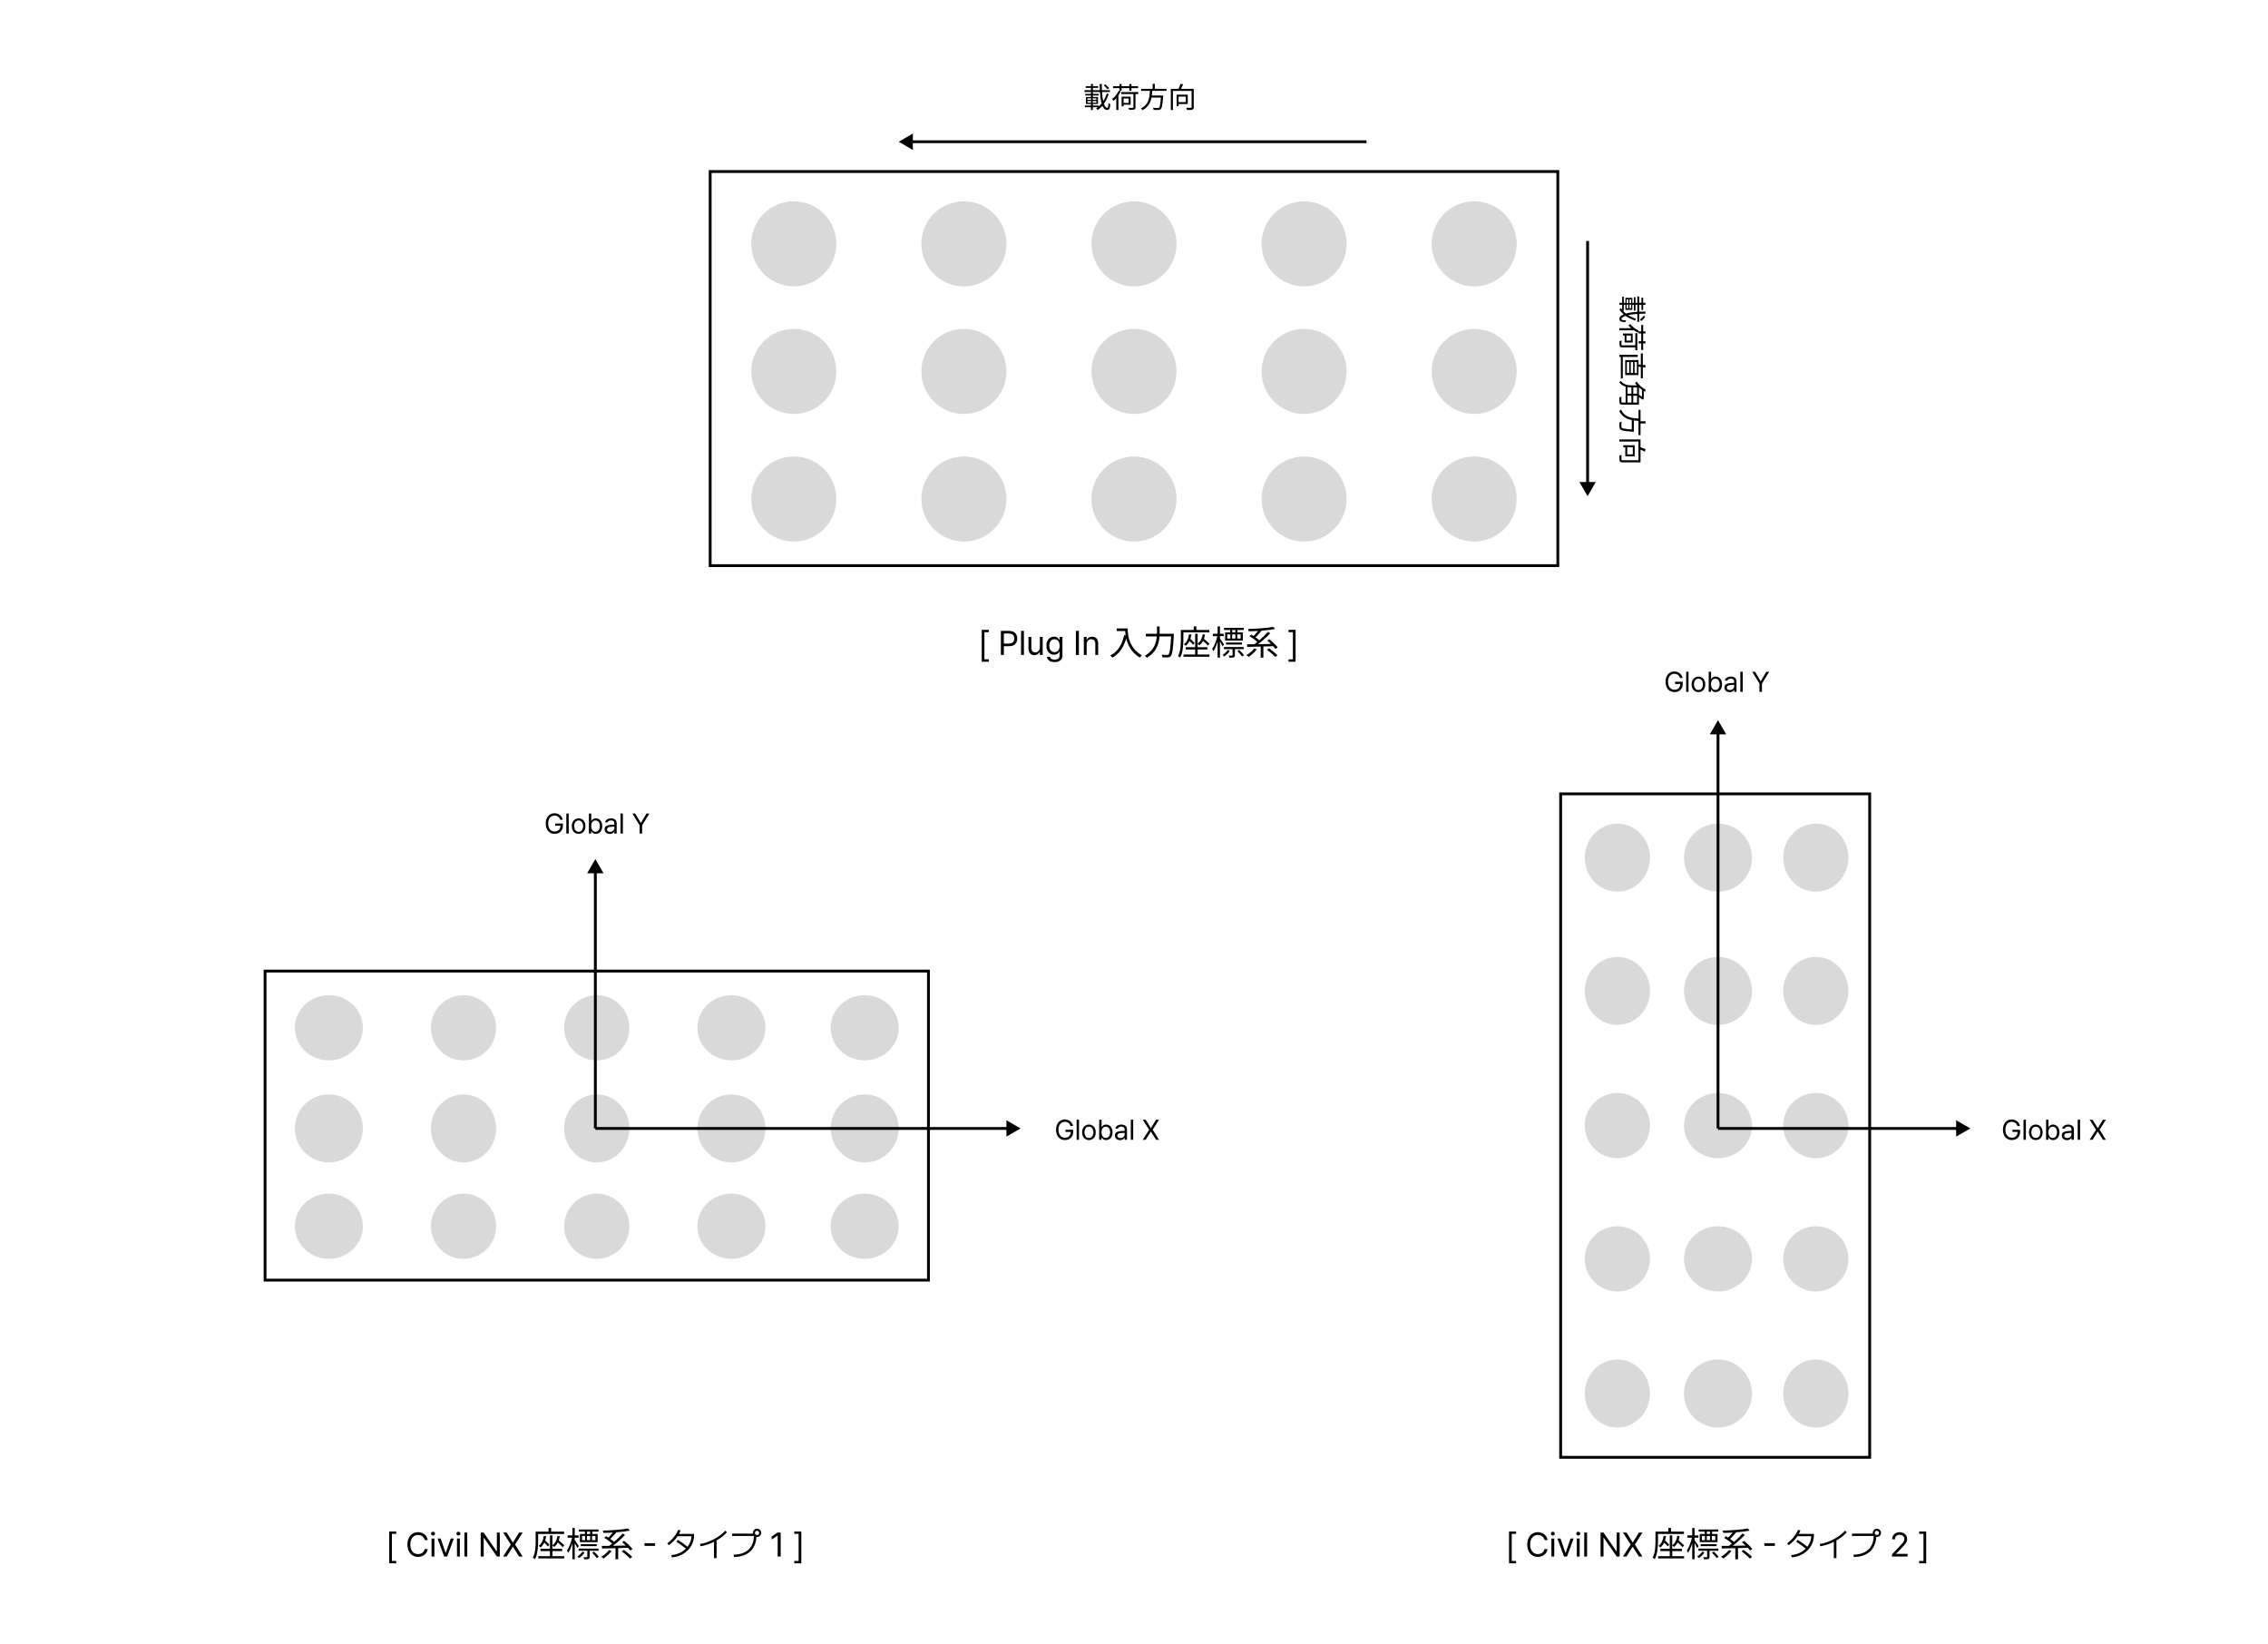 <svg width="800" height="580" viewBox="0 0 800 580" fill="none" xmlns="http://www.w3.org/2000/svg">
<rect width="800" height="580" fill="white"/>
<rect x="250.5" y="60.5" width="299" height="139" stroke="black"/>
<path d="M346.289 222.152H348.773V222.984H347.238V232.547H348.773V233.391H346.289V222.152ZM353.039 222.516H355.922C356.562 222.516 357.1 222.633 357.533 222.867C357.967 223.102 358.289 223.422 358.5 223.828C358.711 224.23 358.816 224.691 358.816 225.211C358.816 225.727 358.711 226.189 358.5 226.6C358.289 227.006 357.967 227.328 357.533 227.566C357.104 227.801 356.57 227.918 355.934 227.918H354.094V231H353.039V222.516ZM355.887 226.98C356.527 226.98 357.002 226.82 357.311 226.5C357.619 226.176 357.773 225.746 357.773 225.211C357.773 224.672 357.619 224.244 357.311 223.928C357.002 223.611 356.523 223.453 355.875 223.453H354.094V226.98H355.887ZM361.172 231H360.164V222.516H361.172V231ZM366.797 224.637H367.793V231H366.797V229.922H366.727C366.562 230.27 366.32 230.551 366 230.766C365.684 230.977 365.297 231.082 364.84 231.082C364.43 231.082 364.07 230.994 363.762 230.818C363.453 230.639 363.211 230.369 363.035 230.01C362.863 229.65 362.777 229.207 362.777 228.68V224.637H363.785V228.609C363.785 228.91 363.844 229.174 363.961 229.4C364.078 229.627 364.24 229.803 364.447 229.928C364.658 230.049 364.898 230.109 365.168 230.109C365.422 230.109 365.674 230.045 365.924 229.916C366.178 229.787 366.387 229.594 366.551 229.336C366.715 229.074 366.797 228.758 366.797 228.387V224.637ZM371.988 233.52C371.477 233.52 371.023 233.447 370.629 233.303C370.238 233.158 369.928 232.947 369.697 232.67C369.467 232.393 369.332 232.059 369.293 231.668H370.348C370.418 231.988 370.594 232.23 370.875 232.395C371.16 232.559 371.531 232.641 371.988 232.641C372.551 232.641 372.984 232.516 373.289 232.266C373.594 232.016 373.746 231.633 373.746 231.117V229.828H373.664C373.551 230.02 373.432 230.188 373.307 230.332C373.182 230.477 372.994 230.609 372.744 230.73C372.498 230.848 372.188 230.906 371.812 230.906C371.293 230.906 370.828 230.779 370.418 230.525C370.008 230.271 369.686 229.906 369.451 229.43C369.221 228.949 369.105 228.383 369.105 227.73C369.105 227.09 369.221 226.529 369.451 226.049C369.682 225.568 370.002 225.199 370.412 224.941C370.822 224.684 371.293 224.555 371.824 224.555C372.195 224.555 372.504 224.615 372.75 224.736C373 224.857 373.178 224.982 373.283 225.111C373.393 225.236 373.527 225.414 373.688 225.645H373.77V224.637H374.754V231.176C374.754 231.703 374.633 232.141 374.391 232.488C374.152 232.84 373.826 233.1 373.412 233.268C372.998 233.436 372.523 233.52 371.988 233.52ZM371.953 230.004C372.531 230.004 372.979 229.809 373.295 229.418C373.611 229.023 373.77 228.473 373.77 227.766C373.77 227.309 373.699 226.906 373.559 226.559C373.418 226.211 373.211 225.941 372.938 225.75C372.668 225.555 372.34 225.457 371.953 225.457C371.559 225.457 371.225 225.559 370.951 225.762C370.678 225.965 370.471 226.242 370.33 226.594C370.193 226.941 370.125 227.332 370.125 227.766C370.125 228.211 370.193 228.602 370.33 228.938C370.471 229.273 370.678 229.535 370.951 229.723C371.225 229.91 371.559 230.004 371.953 230.004ZM380.555 231H379.5V222.516H380.555V231ZM383.309 231H382.301V224.637H383.273V225.633H383.355C383.516 225.293 383.748 225.029 384.053 224.842C384.361 224.65 384.75 224.555 385.219 224.555C385.656 224.555 386.035 224.645 386.355 224.824C386.676 225 386.924 225.268 387.1 225.627C387.275 225.986 387.363 226.43 387.363 226.957V231H386.355V227.027C386.355 226.535 386.229 226.15 385.975 225.873C385.721 225.596 385.367 225.457 384.914 225.457C384.602 225.457 384.324 225.525 384.082 225.662C383.84 225.795 383.65 225.992 383.514 226.254C383.377 226.512 383.309 226.82 383.309 227.18V231ZM393.92 221.652H397.316V222.564H393.92V221.652ZM396.86 221.652H397.772C397.772 222.004 397.788 222.42 397.82 222.9C397.852 223.38 397.92 223.896 398.024 224.448C398.128 224.992 398.288 225.56 398.504 226.152C398.72 226.744 399.012 227.336 399.38 227.928C399.748 228.512 400.208 229.08 400.76 229.632C401.32 230.184 401.996 230.692 402.788 231.156C402.724 231.212 402.64 231.284 402.536 231.372C402.44 231.468 402.348 231.564 402.26 231.66C402.18 231.764 402.112 231.852 402.056 231.924C401.256 231.436 400.568 230.9 399.992 230.316C399.424 229.724 398.948 229.108 398.564 228.468C398.188 227.828 397.884 227.188 397.652 226.548C397.428 225.9 397.256 225.276 397.136 224.676C397.024 224.068 396.948 223.504 396.908 222.984C396.876 222.464 396.86 222.02 396.86 221.652ZM396.512 224.004L397.532 224.184C397.244 225.4 396.868 226.496 396.404 227.472C395.948 228.448 395.392 229.308 394.736 230.052C394.088 230.788 393.32 231.416 392.432 231.936C392.384 231.872 392.308 231.796 392.204 231.708C392.108 231.62 392.004 231.528 391.892 231.432C391.788 231.344 391.696 231.272 391.616 231.216C392.952 230.512 394.012 229.56 394.796 228.36C395.58 227.152 396.152 225.7 396.512 224.004ZM404.18 223.536H413.492V224.46H404.18V223.536ZM413.144 223.536H414.068C414.068 223.536 414.068 223.568 414.068 223.632C414.068 223.696 414.064 223.764 414.056 223.836C414.056 223.908 414.052 223.968 414.044 224.016C413.98 225.256 413.912 226.312 413.84 227.184C413.776 228.056 413.7 228.776 413.612 229.344C413.532 229.904 413.44 230.348 413.336 230.676C413.24 230.996 413.124 231.228 412.988 231.372C412.844 231.548 412.692 231.668 412.532 231.732C412.38 231.796 412.188 231.84 411.956 231.864C411.756 231.88 411.476 231.884 411.116 231.876C410.764 231.868 410.404 231.856 410.036 231.84C410.028 231.704 409.996 231.548 409.94 231.372C409.892 231.196 409.82 231.044 409.724 230.916C410.14 230.948 410.52 230.972 410.864 230.988C411.216 230.996 411.468 231 411.62 231C411.748 231 411.852 230.988 411.932 230.964C412.02 230.94 412.1 230.888 412.172 230.808C412.284 230.704 412.384 230.5 412.472 230.196C412.568 229.884 412.652 229.452 412.724 228.9C412.804 228.34 412.876 227.636 412.94 226.788C413.012 225.94 413.08 224.92 413.144 223.728V223.536ZM408.104 220.944H409.04V223.02C409.04 223.572 409.016 224.156 408.968 224.772C408.92 225.38 408.816 226.004 408.656 226.644C408.496 227.276 408.252 227.908 407.924 228.54C407.596 229.172 407.156 229.784 406.604 230.376C406.052 230.96 405.356 231.504 404.516 232.008C404.468 231.928 404.404 231.844 404.324 231.756C404.244 231.668 404.16 231.58 404.072 231.492C403.984 231.412 403.9 231.348 403.82 231.3C404.62 230.82 405.28 230.308 405.8 229.764C406.328 229.22 406.744 228.66 407.048 228.084C407.36 227.5 407.588 226.916 407.732 226.332C407.884 225.748 407.984 225.176 408.032 224.616C408.08 224.056 408.104 223.524 408.104 223.02V220.944ZM421.568 223.524H422.444V231.24H421.568V223.524ZM418.244 228.264H425.876V229.068H418.244V228.264ZM417.464 230.856H426.62V231.648H417.464V230.856ZM419.408 223.728L420.248 223.8C420.112 224.68 419.88 225.452 419.552 226.116C419.232 226.78 418.804 227.332 418.268 227.772C418.228 227.716 418.164 227.656 418.076 227.592C417.996 227.528 417.912 227.464 417.824 227.4C417.736 227.328 417.66 227.272 417.596 227.232C418.116 226.856 418.52 226.368 418.808 225.768C419.096 225.168 419.296 224.488 419.408 223.728ZM419.108 225.624L419.636 225.108C419.836 225.276 420.048 225.468 420.272 225.684C420.496 225.892 420.704 226.1 420.896 226.308C421.096 226.508 421.256 226.684 421.376 226.836L420.836 227.436C420.716 227.268 420.56 227.08 420.368 226.872C420.176 226.664 419.968 226.448 419.744 226.224C419.528 226 419.316 225.8 419.108 225.624ZM424.244 223.728L425.06 223.824C424.924 224.656 424.688 225.392 424.352 226.032C424.016 226.664 423.584 227.192 423.056 227.616C423.016 227.56 422.956 227.5 422.876 227.436C422.796 227.364 422.712 227.292 422.624 227.22C422.544 227.148 422.472 227.096 422.408 227.064C422.912 226.696 423.312 226.232 423.608 225.672C423.912 225.104 424.124 224.456 424.244 223.728ZM423.848 225.6L424.4 225.072C424.656 225.272 424.924 225.496 425.204 225.744C425.484 225.984 425.752 226.22 426.008 226.452C426.264 226.684 426.472 226.892 426.632 227.076L426.068 227.688C425.916 227.504 425.712 227.292 425.456 227.052C425.208 226.804 424.94 226.552 424.652 226.296C424.372 226.04 424.104 225.808 423.848 225.6ZM421.076 220.92H422V222.768H421.076V220.92ZM417.008 222.192H426.572V223.032H417.008V222.192ZM416.528 222.192H417.416V225.528C417.416 225.992 417.4 226.5 417.368 227.052C417.344 227.596 417.292 228.156 417.212 228.732C417.14 229.308 417.028 229.872 416.876 230.424C416.724 230.968 416.524 231.468 416.276 231.924C416.22 231.868 416.144 231.808 416.048 231.744C415.96 231.68 415.868 231.616 415.772 231.552C415.676 231.496 415.588 231.452 415.508 231.42C415.748 230.988 415.936 230.524 416.072 230.028C416.208 229.524 416.308 229.008 416.372 228.48C416.436 227.952 416.476 227.436 416.492 226.932C416.516 226.428 416.528 225.96 416.528 225.528V222.192ZM432.452 226.632H438.092V227.328H432.452V226.632ZM431.756 221.448H438.704V222.192H431.756V221.448ZM431.696 228.192H438.704V228.948H431.696V228.192ZM436.46 229.668L437.096 229.248C437.304 229.432 437.516 229.632 437.732 229.848C437.948 230.064 438.148 230.28 438.332 230.496C438.524 230.704 438.676 230.896 438.788 231.072L438.116 231.552C438.012 231.384 437.868 231.192 437.684 230.976C437.5 230.752 437.3 230.528 437.084 230.304C436.868 230.072 436.66 229.86 436.46 229.668ZM432.896 223.74V225.216H437.612V223.74H432.896ZM432.14 223.032H438.404V225.912H432.14V223.032ZM434.756 228.528H435.596V231.072C435.596 231.272 435.572 231.432 435.524 231.552C435.476 231.68 435.372 231.776 435.212 231.84C435.052 231.896 434.848 231.932 434.6 231.948C434.352 231.964 434.04 231.972 433.664 231.972C433.648 231.86 433.612 231.732 433.556 231.588C433.5 231.452 433.444 231.328 433.388 231.216C433.684 231.224 433.936 231.228 434.144 231.228C434.352 231.236 434.492 231.236 434.564 231.228C434.644 231.22 434.696 231.204 434.72 231.18C434.744 231.156 434.756 231.116 434.756 231.06V228.528ZM433.088 229.212L433.772 229.596C433.54 229.956 433.248 230.308 432.896 230.652C432.544 230.996 432.184 231.292 431.816 231.54C431.752 231.46 431.664 231.368 431.552 231.264C431.448 231.16 431.348 231.072 431.252 231C431.604 230.768 431.948 230.488 432.284 230.16C432.62 229.832 432.888 229.516 433.088 229.212ZM433.916 221.868H434.648V223.464H433.916V221.868ZM433.976 223.344H434.636V225.624H433.976V223.344ZM435.752 221.868H436.496V223.464H435.752V221.868ZM435.752 223.344H436.424V225.624H435.752V223.344ZM427.808 223.524H431.672V224.364H427.808V223.524ZM429.488 220.92H430.316V231.948H429.488V220.92ZM429.464 224.028L430.028 224.208C429.932 224.688 429.812 225.184 429.668 225.696C429.532 226.208 429.376 226.712 429.2 227.208C429.024 227.704 428.836 228.164 428.636 228.588C428.436 229.012 428.228 229.376 428.012 229.68C427.972 229.56 427.904 229.428 427.808 229.284C427.712 229.132 427.628 229.004 427.556 228.9C427.756 228.628 427.952 228.304 428.144 227.928C428.336 227.552 428.516 227.144 428.684 226.704C428.852 226.264 429.004 225.816 429.14 225.36C429.276 224.896 429.384 224.452 429.464 224.028ZM430.256 225.12C430.328 225.2 430.432 225.344 430.568 225.552C430.712 225.752 430.864 225.972 431.024 226.212C431.192 226.452 431.344 226.676 431.48 226.884C431.616 227.084 431.708 227.228 431.756 227.316L431.264 227.988C431.192 227.836 431.092 227.644 430.964 227.412C430.844 227.18 430.712 226.94 430.568 226.692C430.424 226.444 430.288 226.216 430.16 226.008C430.032 225.792 429.928 225.624 429.848 225.504L430.256 225.12ZM442.4 228.708L443.324 229.044C443.076 229.372 442.788 229.7 442.46 230.028C442.14 230.356 441.804 230.664 441.452 230.952C441.108 231.24 440.776 231.492 440.456 231.708C440.4 231.644 440.32 231.572 440.216 231.492C440.12 231.42 440.02 231.344 439.916 231.264C439.812 231.192 439.72 231.136 439.64 231.096C439.984 230.896 440.324 230.668 440.66 230.412C440.996 230.156 441.316 229.884 441.62 229.596C441.924 229.3 442.184 229.004 442.4 228.708ZM446.888 229.152L447.608 228.66C447.952 228.9 448.312 229.168 448.688 229.464C449.072 229.76 449.432 230.056 449.768 230.352C450.112 230.64 450.392 230.896 450.608 231.12L449.828 231.696C449.62 231.464 449.352 231.2 449.024 230.904C448.704 230.6 448.352 230.296 447.968 229.992C447.592 229.688 447.232 229.408 446.888 229.152ZM440.744 224.388L441.356 223.824C441.724 224.032 442.104 224.264 442.496 224.52C442.888 224.776 443.256 225.04 443.6 225.312C443.952 225.576 444.24 225.824 444.464 226.056L443.804 226.692C443.596 226.468 443.32 226.22 442.976 225.948C442.64 225.668 442.276 225.392 441.884 225.12C441.492 224.84 441.112 224.596 440.744 224.388ZM447.008 225.924L447.74 225.456C448.092 225.728 448.456 226.036 448.832 226.38C449.208 226.724 449.56 227.068 449.888 227.412C450.224 227.748 450.492 228.052 450.692 228.324L449.9 228.864C449.708 228.592 449.452 228.284 449.132 227.94C448.812 227.588 448.468 227.236 448.1 226.884C447.732 226.532 447.368 226.212 447.008 225.924ZM444.692 227.604H445.64V231.96H444.692V227.604ZM439.856 227.244C440.432 227.244 441.092 227.24 441.836 227.232C442.58 227.216 443.368 227.204 444.2 227.196C445.04 227.18 445.904 227.164 446.792 227.148C447.68 227.124 448.556 227.104 449.42 227.088L449.372 227.904C448.244 227.944 447.104 227.98 445.952 228.012C444.8 228.036 443.708 228.06 442.676 228.084C441.644 228.108 440.732 228.132 439.94 228.156L439.856 227.244ZM447.188 222.888L448.052 223.356C447.684 223.74 447.288 224.14 446.864 224.556C446.44 224.964 446 225.368 445.544 225.768C445.088 226.16 444.636 226.536 444.188 226.896C443.748 227.248 443.332 227.564 442.94 227.844L442.244 227.388C442.644 227.108 443.064 226.788 443.504 226.428C443.952 226.06 444.4 225.676 444.848 225.276C445.296 224.868 445.72 224.46 446.12 224.052C446.52 223.644 446.876 223.256 447.188 222.888ZM444.08 222.084L444.944 222.516C444.712 222.804 444.456 223.1 444.176 223.404C443.904 223.708 443.628 224 443.348 224.28C443.076 224.56 442.816 224.804 442.568 225.012L441.848 224.616C442.096 224.4 442.356 224.148 442.628 223.86C442.9 223.564 443.164 223.26 443.42 222.948C443.676 222.636 443.896 222.348 444.08 222.084ZM449.096 221.088L449.744 221.856C449.136 221.968 448.46 222.072 447.716 222.168C446.972 222.256 446.188 222.336 445.364 222.408C444.54 222.472 443.708 222.528 442.868 222.576C442.036 222.616 441.228 222.644 440.444 222.66C440.436 222.54 440.408 222.404 440.36 222.252C440.32 222.092 440.276 221.956 440.228 221.844C441.004 221.82 441.8 221.788 442.616 221.748C443.44 221.7 444.248 221.648 445.04 221.592C445.832 221.528 446.576 221.456 447.272 221.376C447.968 221.288 448.576 221.192 449.096 221.088ZM454.512 233.391V232.547H456.047V222.984H454.512V222.152H456.996V233.391H454.512Z" fill="black"/>
<path d="M137.289 540.152H139.773V540.984H138.238V550.547H139.773V551.391H137.289V540.152ZM149.828 543.188C149.75 542.809 149.594 542.484 149.359 542.215C149.129 541.941 148.848 541.734 148.516 541.594C148.188 541.453 147.836 541.383 147.461 541.383C146.941 541.383 146.475 541.514 146.061 541.775C145.65 542.037 145.326 542.422 145.088 542.93C144.85 543.438 144.73 544.047 144.73 544.758C144.73 545.469 144.85 546.078 145.088 546.586C145.326 547.094 145.65 547.479 146.061 547.74C146.475 548.002 146.941 548.133 147.461 548.133C147.836 548.133 148.188 548.064 148.516 547.928C148.844 547.787 149.123 547.582 149.354 547.312C149.588 547.039 149.746 546.715 149.828 546.34H150.883C150.781 546.906 150.57 547.4 150.25 547.822C149.93 548.24 149.527 548.561 149.043 548.783C148.562 549.006 148.035 549.117 147.461 549.117C146.734 549.117 146.088 548.939 145.521 548.584C144.955 548.229 144.512 547.723 144.191 547.066C143.871 546.406 143.711 545.637 143.711 544.758C143.711 543.879 143.871 543.111 144.191 542.455C144.512 541.795 144.955 541.287 145.521 540.932C146.088 540.576 146.734 540.398 147.461 540.398C148.031 540.398 148.557 540.51 149.037 540.732C149.521 540.955 149.924 541.277 150.244 541.699C150.568 542.117 150.781 542.613 150.883 543.188H149.828ZM152.23 542.637H153.238V549H152.23V542.637ZM152.734 541.582C152.539 541.582 152.373 541.518 152.236 541.389C152.1 541.26 152.031 541.102 152.031 540.914C152.031 540.727 152.1 540.568 152.236 540.439C152.373 540.311 152.539 540.246 152.734 540.246C152.93 540.246 153.098 540.311 153.238 540.439C153.379 540.568 153.449 540.727 153.449 540.914C153.449 541.102 153.379 541.26 153.238 541.389C153.098 541.518 152.93 541.582 152.734 541.582ZM157.727 549H156.684L154.34 542.637H155.441L157.176 547.688H157.246L158.98 542.637H160.082L157.727 549ZM161.195 542.637H162.203V549H161.195V542.637ZM161.699 541.582C161.504 541.582 161.338 541.518 161.201 541.389C161.064 541.26 160.996 541.102 160.996 540.914C160.996 540.727 161.064 540.568 161.201 540.439C161.338 540.311 161.504 540.246 161.699 540.246C161.895 540.246 162.062 540.311 162.203 540.439C162.344 540.568 162.414 540.727 162.414 540.914C162.414 541.102 162.344 541.26 162.203 541.389C162.062 541.518 161.895 541.582 161.699 541.582ZM164.816 549H163.809V540.516H164.816V549ZM176.301 549H175.293L170.699 542.391H170.617V549H169.562V540.516H170.582L175.176 547.137H175.258V540.516H176.301V549ZM180.871 544.02H180.941L183.109 540.516H184.352L181.691 544.758L184.352 549H183.109L180.941 545.566H180.871L178.703 549H177.461L180.191 544.758L177.461 540.516H178.715L180.871 544.02ZM193.982 541.524H194.858V549.24H193.982V541.524ZM190.658 546.264H198.29V547.068H190.658V546.264ZM189.878 548.856H199.034V549.648H189.878V548.856ZM191.822 541.728L192.662 541.8C192.526 542.68 192.294 543.452 191.966 544.116C191.646 544.78 191.218 545.332 190.682 545.772C190.642 545.716 190.578 545.656 190.49 545.592C190.41 545.528 190.326 545.464 190.238 545.4C190.15 545.328 190.074 545.272 190.01 545.232C190.53 544.856 190.934 544.368 191.222 543.768C191.51 543.168 191.71 542.488 191.822 541.728ZM191.522 543.624L192.05 543.108C192.25 543.276 192.462 543.468 192.686 543.684C192.91 543.892 193.118 544.1 193.31 544.308C193.51 544.508 193.67 544.684 193.79 544.836L193.25 545.436C193.13 545.268 192.974 545.08 192.782 544.872C192.59 544.664 192.382 544.448 192.158 544.224C191.942 544 191.73 543.8 191.522 543.624ZM196.658 541.728L197.474 541.824C197.338 542.656 197.102 543.392 196.766 544.032C196.43 544.664 195.998 545.192 195.47 545.616C195.43 545.56 195.37 545.5 195.29 545.436C195.21 545.364 195.126 545.292 195.038 545.22C194.958 545.148 194.886 545.096 194.822 545.064C195.326 544.696 195.726 544.232 196.022 543.672C196.326 543.104 196.538 542.456 196.658 541.728ZM196.262 543.6L196.814 543.072C197.07 543.272 197.338 543.496 197.618 543.744C197.898 543.984 198.166 544.22 198.422 544.452C198.678 544.684 198.886 544.892 199.046 545.076L198.482 545.688C198.33 545.504 198.126 545.292 197.87 545.052C197.622 544.804 197.354 544.552 197.066 544.296C196.786 544.04 196.518 543.808 196.262 543.6ZM193.49 538.92H194.414V540.768H193.49V538.92ZM189.422 540.192H198.986V541.032H189.422V540.192ZM188.942 540.192H189.83V543.528C189.83 543.992 189.814 544.5 189.782 545.052C189.758 545.596 189.706 546.156 189.626 546.732C189.554 547.308 189.442 547.872 189.29 548.424C189.138 548.968 188.938 549.468 188.69 549.924C188.634 549.868 188.558 549.808 188.462 549.744C188.374 549.68 188.282 549.616 188.186 549.552C188.09 549.496 188.002 549.452 187.922 549.42C188.162 548.988 188.35 548.524 188.486 548.028C188.622 547.524 188.722 547.008 188.786 546.48C188.85 545.952 188.89 545.436 188.906 544.932C188.93 544.428 188.942 543.96 188.942 543.528V540.192ZM204.866 544.632H210.506V545.328H204.866V544.632ZM204.17 539.448H211.118V540.192H204.17V539.448ZM204.11 546.192H211.118V546.948H204.11V546.192ZM208.874 547.668L209.51 547.248C209.718 547.432 209.93 547.632 210.146 547.848C210.362 548.064 210.562 548.28 210.746 548.496C210.938 548.704 211.09 548.896 211.202 549.072L210.53 549.552C210.426 549.384 210.282 549.192 210.098 548.976C209.914 548.752 209.714 548.528 209.498 548.304C209.282 548.072 209.074 547.86 208.874 547.668ZM205.31 541.74V543.216H210.026V541.74H205.31ZM204.554 541.032H210.818V543.912H204.554V541.032ZM207.17 546.528H208.01V549.072C208.01 549.272 207.986 549.432 207.938 549.552C207.89 549.68 207.786 549.776 207.626 549.84C207.466 549.896 207.262 549.932 207.014 549.948C206.766 549.964 206.454 549.972 206.078 549.972C206.062 549.86 206.026 549.732 205.97 549.588C205.914 549.452 205.858 549.328 205.802 549.216C206.098 549.224 206.35 549.228 206.558 549.228C206.766 549.236 206.906 549.236 206.978 549.228C207.058 549.22 207.11 549.204 207.134 549.18C207.158 549.156 207.17 549.116 207.17 549.06V546.528ZM205.502 547.212L206.186 547.596C205.954 547.956 205.662 548.308 205.31 548.652C204.958 548.996 204.598 549.292 204.23 549.54C204.166 549.46 204.078 549.368 203.966 549.264C203.862 549.16 203.762 549.072 203.666 549C204.018 548.768 204.362 548.488 204.698 548.16C205.034 547.832 205.302 547.516 205.502 547.212ZM206.33 539.868H207.062V541.464H206.33V539.868ZM206.39 541.344H207.05V543.624H206.39V541.344ZM208.166 539.868H208.91V541.464H208.166V539.868ZM208.166 541.344H208.838V543.624H208.166V541.344ZM200.222 541.524H204.086V542.364H200.222V541.524ZM201.902 538.92H202.73V549.948H201.902V538.92ZM201.878 542.028L202.442 542.208C202.346 542.688 202.226 543.184 202.082 543.696C201.946 544.208 201.79 544.712 201.614 545.208C201.438 545.704 201.25 546.164 201.05 546.588C200.85 547.012 200.642 547.376 200.426 547.68C200.386 547.56 200.318 547.428 200.222 547.284C200.126 547.132 200.042 547.004 199.97 546.9C200.17 546.628 200.366 546.304 200.558 545.928C200.75 545.552 200.93 545.144 201.098 544.704C201.266 544.264 201.418 543.816 201.554 543.36C201.69 542.896 201.798 542.452 201.878 542.028ZM202.67 543.12C202.742 543.2 202.846 543.344 202.982 543.552C203.126 543.752 203.278 543.972 203.438 544.212C203.606 544.452 203.758 544.676 203.894 544.884C204.03 545.084 204.122 545.228 204.17 545.316L203.678 545.988C203.606 545.836 203.506 545.644 203.378 545.412C203.258 545.18 203.126 544.94 202.982 544.692C202.838 544.444 202.702 544.216 202.574 544.008C202.446 543.792 202.342 543.624 202.262 543.504L202.67 543.12ZM214.814 546.708L215.738 547.044C215.49 547.372 215.202 547.7 214.874 548.028C214.554 548.356 214.218 548.664 213.866 548.952C213.522 549.24 213.19 549.492 212.87 549.708C212.814 549.644 212.734 549.572 212.63 549.492C212.534 549.42 212.434 549.344 212.33 549.264C212.226 549.192 212.134 549.136 212.054 549.096C212.398 548.896 212.738 548.668 213.074 548.412C213.41 548.156 213.73 547.884 214.034 547.596C214.338 547.3 214.598 547.004 214.814 546.708ZM219.302 547.152L220.022 546.66C220.366 546.9 220.726 547.168 221.102 547.464C221.486 547.76 221.846 548.056 222.182 548.352C222.526 548.64 222.806 548.896 223.022 549.12L222.242 549.696C222.034 549.464 221.766 549.2 221.438 548.904C221.118 548.6 220.766 548.296 220.382 547.992C220.006 547.688 219.646 547.408 219.302 547.152ZM213.158 542.388L213.77 541.824C214.138 542.032 214.518 542.264 214.91 542.52C215.302 542.776 215.67 543.04 216.014 543.312C216.366 543.576 216.654 543.824 216.878 544.056L216.218 544.692C216.01 544.468 215.734 544.22 215.39 543.948C215.054 543.668 214.69 543.392 214.298 543.12C213.906 542.84 213.526 542.596 213.158 542.388ZM219.422 543.924L220.154 543.456C220.506 543.728 220.87 544.036 221.246 544.38C221.622 544.724 221.974 545.068 222.302 545.412C222.638 545.748 222.906 546.052 223.106 546.324L222.314 546.864C222.122 546.592 221.866 546.284 221.546 545.94C221.226 545.588 220.882 545.236 220.514 544.884C220.146 544.532 219.782 544.212 219.422 543.924ZM217.106 545.604H218.054V549.96H217.106V545.604ZM212.27 545.244C212.846 545.244 213.506 545.24 214.25 545.232C214.994 545.216 215.782 545.204 216.614 545.196C217.454 545.18 218.318 545.164 219.206 545.148C220.094 545.124 220.97 545.104 221.834 545.088L221.786 545.904C220.658 545.944 219.518 545.98 218.366 546.012C217.214 546.036 216.122 546.06 215.09 546.084C214.058 546.108 213.146 546.132 212.354 546.156L212.27 545.244ZM219.602 540.888L220.466 541.356C220.098 541.74 219.702 542.14 219.278 542.556C218.854 542.964 218.414 543.368 217.958 543.768C217.502 544.16 217.05 544.536 216.602 544.896C216.162 545.248 215.746 545.564 215.354 545.844L214.658 545.388C215.058 545.108 215.478 544.788 215.918 544.428C216.366 544.06 216.814 543.676 217.262 543.276C217.71 542.868 218.134 542.46 218.534 542.052C218.934 541.644 219.29 541.256 219.602 540.888ZM216.494 540.084L217.358 540.516C217.126 540.804 216.87 541.1 216.59 541.404C216.318 541.708 216.042 542 215.762 542.28C215.49 542.56 215.23 542.804 214.982 543.012L214.262 542.616C214.51 542.4 214.77 542.148 215.042 541.86C215.314 541.564 215.578 541.26 215.834 540.948C216.09 540.636 216.31 540.348 216.494 540.084ZM221.51 539.088L222.158 539.856C221.55 539.968 220.874 540.072 220.13 540.168C219.386 540.256 218.602 540.336 217.778 540.408C216.954 540.472 216.122 540.528 215.282 540.576C214.45 540.616 213.642 540.644 212.858 540.66C212.85 540.54 212.822 540.404 212.774 540.252C212.734 540.092 212.69 539.956 212.642 539.844C213.418 539.82 214.214 539.788 215.03 539.748C215.854 539.7 216.662 539.648 217.454 539.592C218.246 539.528 218.99 539.456 219.686 539.376C220.382 539.288 220.99 539.192 221.51 539.088ZM231.062 545.227H227.348V544.301H231.062V545.227ZM236.793 548.496C237.824 548.402 238.779 548.156 239.658 547.758C240.541 547.355 241.303 546.834 241.943 546.193C240.818 545.287 239.699 544.48 238.586 543.773L239.09 543.082C240.254 543.816 241.396 544.639 242.518 545.549C242.936 545.014 243.264 544.432 243.502 543.803C243.744 543.174 243.887 542.512 243.93 541.816H239.025C238.635 542.406 238.178 542.969 237.654 543.504C237.131 544.035 236.555 544.523 235.926 544.969L235.363 544.348C236.234 543.715 237.008 542.979 237.684 542.139C238.363 541.295 238.867 540.445 239.195 539.59L240.062 539.754C239.926 540.152 239.738 540.574 239.5 541.02H244.832V541.395C244.832 542.777 244.5 544.045 243.836 545.197C243.172 546.346 242.246 547.281 241.059 548.004C239.875 548.723 238.531 549.152 237.027 549.293L236.793 548.496ZM246.918 544.547C247.953 544.406 249.037 544.107 250.17 543.65C251.307 543.193 252.369 542.633 253.357 541.969C254.35 541.305 255.16 540.605 255.789 539.871L256.422 540.434C255.977 540.949 255.441 541.453 254.816 541.945C254.191 542.438 253.508 542.895 252.766 543.316V549.551H251.852V543.803C251.051 544.201 250.24 544.535 249.42 544.805C248.604 545.074 247.816 545.262 247.059 545.367L246.918 544.547ZM258.766 548.344C261.051 548.277 262.797 547.688 264.004 546.574C265.215 545.461 265.861 543.848 265.943 541.734H258.25V540.902H265.609C265.594 540.828 265.586 540.742 265.586 540.645C265.586 540.379 265.65 540.135 265.779 539.912C265.908 539.686 266.084 539.508 266.307 539.379C266.529 539.246 266.773 539.18 267.039 539.18C267.309 539.18 267.555 539.246 267.777 539.379C268 539.508 268.176 539.686 268.305 539.912C268.438 540.135 268.504 540.379 268.504 540.645C268.504 540.91 268.438 541.156 268.305 541.383C268.176 541.605 268 541.783 267.777 541.916C267.555 542.045 267.309 542.109 267.039 542.109C266.961 542.109 266.887 542.104 266.816 542.092C266.723 543.58 266.357 544.844 265.721 545.883C265.088 546.922 264.197 547.719 263.049 548.273C261.904 548.828 260.52 549.125 258.895 549.164L258.766 548.344ZM267.039 541.395C267.176 541.395 267.301 541.361 267.414 541.295C267.527 541.229 267.617 541.139 267.684 541.025C267.754 540.908 267.789 540.781 267.789 540.645C267.789 540.516 267.754 540.395 267.684 540.281C267.617 540.168 267.525 540.078 267.408 540.012C267.295 539.941 267.172 539.906 267.039 539.906C266.906 539.906 266.781 539.941 266.664 540.012C266.551 540.078 266.459 540.168 266.389 540.281C266.322 540.395 266.289 540.516 266.289 540.645C266.289 540.801 266.33 540.941 266.412 541.066C266.498 541.191 266.609 541.281 266.746 541.336H266.84V541.365C266.91 541.385 266.977 541.395 267.039 541.395ZM275.371 549H274.305V541.617H274.258L272.195 542.988V541.922L274.305 540.516H275.371V549ZM280.164 551.391V550.547H281.699V540.984H280.164V540.152H282.648V551.391H280.164Z" fill="black"/>
<path d="M532.289 540.152H534.773V540.984H533.238V550.547H534.773V551.391H532.289V540.152ZM544.828 543.188C544.75 542.809 544.594 542.484 544.359 542.215C544.129 541.941 543.848 541.734 543.516 541.594C543.188 541.453 542.836 541.383 542.461 541.383C541.941 541.383 541.475 541.514 541.061 541.775C540.65 542.037 540.326 542.422 540.088 542.93C539.85 543.438 539.73 544.047 539.73 544.758C539.73 545.469 539.85 546.078 540.088 546.586C540.326 547.094 540.65 547.479 541.061 547.74C541.475 548.002 541.941 548.133 542.461 548.133C542.836 548.133 543.188 548.064 543.516 547.928C543.844 547.787 544.123 547.582 544.354 547.312C544.588 547.039 544.746 546.715 544.828 546.34H545.883C545.781 546.906 545.57 547.4 545.25 547.822C544.93 548.24 544.527 548.561 544.043 548.783C543.562 549.006 543.035 549.117 542.461 549.117C541.734 549.117 541.088 548.939 540.521 548.584C539.955 548.229 539.512 547.723 539.191 547.066C538.871 546.406 538.711 545.637 538.711 544.758C538.711 543.879 538.871 543.111 539.191 542.455C539.512 541.795 539.955 541.287 540.521 540.932C541.088 540.576 541.734 540.398 542.461 540.398C543.031 540.398 543.557 540.51 544.037 540.732C544.521 540.955 544.924 541.277 545.244 541.699C545.568 542.117 545.781 542.613 545.883 543.188H544.828ZM547.23 542.637H548.238V549H547.23V542.637ZM547.734 541.582C547.539 541.582 547.373 541.518 547.236 541.389C547.1 541.26 547.031 541.102 547.031 540.914C547.031 540.727 547.1 540.568 547.236 540.439C547.373 540.311 547.539 540.246 547.734 540.246C547.93 540.246 548.098 540.311 548.238 540.439C548.379 540.568 548.449 540.727 548.449 540.914C548.449 541.102 548.379 541.26 548.238 541.389C548.098 541.518 547.93 541.582 547.734 541.582ZM552.727 549H551.684L549.34 542.637H550.441L552.176 547.688H552.246L553.98 542.637H555.082L552.727 549ZM556.195 542.637H557.203V549H556.195V542.637ZM556.699 541.582C556.504 541.582 556.338 541.518 556.201 541.389C556.064 541.26 555.996 541.102 555.996 540.914C555.996 540.727 556.064 540.568 556.201 540.439C556.338 540.311 556.504 540.246 556.699 540.246C556.895 540.246 557.062 540.311 557.203 540.439C557.344 540.568 557.414 540.727 557.414 540.914C557.414 541.102 557.344 541.26 557.203 541.389C557.062 541.518 556.895 541.582 556.699 541.582ZM559.816 549H558.809V540.516H559.816V549ZM571.301 549H570.293L565.699 542.391H565.617V549H564.562V540.516H565.582L570.176 547.137H570.258V540.516H571.301V549ZM575.871 544.02H575.941L578.109 540.516H579.352L576.691 544.758L579.352 549H578.109L575.941 545.566H575.871L573.703 549H572.461L575.191 544.758L572.461 540.516H573.715L575.871 544.02ZM588.982 541.524H589.858V549.24H588.982V541.524ZM585.658 546.264H593.29V547.068H585.658V546.264ZM584.878 548.856H594.034V549.648H584.878V548.856ZM586.822 541.728L587.662 541.8C587.526 542.68 587.294 543.452 586.966 544.116C586.646 544.78 586.218 545.332 585.682 545.772C585.642 545.716 585.578 545.656 585.49 545.592C585.41 545.528 585.326 545.464 585.238 545.4C585.15 545.328 585.074 545.272 585.01 545.232C585.53 544.856 585.934 544.368 586.222 543.768C586.51 543.168 586.71 542.488 586.822 541.728ZM586.522 543.624L587.05 543.108C587.25 543.276 587.462 543.468 587.686 543.684C587.91 543.892 588.118 544.1 588.31 544.308C588.51 544.508 588.67 544.684 588.79 544.836L588.25 545.436C588.13 545.268 587.974 545.08 587.782 544.872C587.59 544.664 587.382 544.448 587.158 544.224C586.942 544 586.73 543.8 586.522 543.624ZM591.658 541.728L592.474 541.824C592.338 542.656 592.102 543.392 591.766 544.032C591.43 544.664 590.998 545.192 590.47 545.616C590.43 545.56 590.37 545.5 590.29 545.436C590.21 545.364 590.126 545.292 590.038 545.22C589.958 545.148 589.886 545.096 589.822 545.064C590.326 544.696 590.726 544.232 591.022 543.672C591.326 543.104 591.538 542.456 591.658 541.728ZM591.262 543.6L591.814 543.072C592.07 543.272 592.338 543.496 592.618 543.744C592.898 543.984 593.166 544.22 593.422 544.452C593.678 544.684 593.886 544.892 594.046 545.076L593.482 545.688C593.33 545.504 593.126 545.292 592.87 545.052C592.622 544.804 592.354 544.552 592.066 544.296C591.786 544.04 591.518 543.808 591.262 543.6ZM588.49 538.92H589.414V540.768H588.49V538.92ZM584.422 540.192H593.986V541.032H584.422V540.192ZM583.942 540.192H584.83V543.528C584.83 543.992 584.814 544.5 584.782 545.052C584.758 545.596 584.706 546.156 584.626 546.732C584.554 547.308 584.442 547.872 584.29 548.424C584.138 548.968 583.938 549.468 583.69 549.924C583.634 549.868 583.558 549.808 583.462 549.744C583.374 549.68 583.282 549.616 583.186 549.552C583.09 549.496 583.002 549.452 582.922 549.42C583.162 548.988 583.35 548.524 583.486 548.028C583.622 547.524 583.722 547.008 583.786 546.48C583.85 545.952 583.89 545.436 583.906 544.932C583.93 544.428 583.942 543.96 583.942 543.528V540.192ZM599.866 544.632H605.506V545.328H599.866V544.632ZM599.17 539.448H606.118V540.192H599.17V539.448ZM599.11 546.192H606.118V546.948H599.11V546.192ZM603.874 547.668L604.51 547.248C604.718 547.432 604.93 547.632 605.146 547.848C605.362 548.064 605.562 548.28 605.746 548.496C605.938 548.704 606.09 548.896 606.202 549.072L605.53 549.552C605.426 549.384 605.282 549.192 605.098 548.976C604.914 548.752 604.714 548.528 604.498 548.304C604.282 548.072 604.074 547.86 603.874 547.668ZM600.31 541.74V543.216H605.026V541.74H600.31ZM599.554 541.032H605.818V543.912H599.554V541.032ZM602.17 546.528H603.01V549.072C603.01 549.272 602.986 549.432 602.938 549.552C602.89 549.68 602.786 549.776 602.626 549.84C602.466 549.896 602.262 549.932 602.014 549.948C601.766 549.964 601.454 549.972 601.078 549.972C601.062 549.86 601.026 549.732 600.97 549.588C600.914 549.452 600.858 549.328 600.802 549.216C601.098 549.224 601.35 549.228 601.558 549.228C601.766 549.236 601.906 549.236 601.978 549.228C602.058 549.22 602.11 549.204 602.134 549.18C602.158 549.156 602.17 549.116 602.17 549.06V546.528ZM600.502 547.212L601.186 547.596C600.954 547.956 600.662 548.308 600.31 548.652C599.958 548.996 599.598 549.292 599.23 549.54C599.166 549.46 599.078 549.368 598.966 549.264C598.862 549.16 598.762 549.072 598.666 549C599.018 548.768 599.362 548.488 599.698 548.16C600.034 547.832 600.302 547.516 600.502 547.212ZM601.33 539.868H602.062V541.464H601.33V539.868ZM601.39 541.344H602.05V543.624H601.39V541.344ZM603.166 539.868H603.91V541.464H603.166V539.868ZM603.166 541.344H603.838V543.624H603.166V541.344ZM595.222 541.524H599.086V542.364H595.222V541.524ZM596.902 538.92H597.73V549.948H596.902V538.92ZM596.878 542.028L597.442 542.208C597.346 542.688 597.226 543.184 597.082 543.696C596.946 544.208 596.79 544.712 596.614 545.208C596.438 545.704 596.25 546.164 596.05 546.588C595.85 547.012 595.642 547.376 595.426 547.68C595.386 547.56 595.318 547.428 595.222 547.284C595.126 547.132 595.042 547.004 594.97 546.9C595.17 546.628 595.366 546.304 595.558 545.928C595.75 545.552 595.93 545.144 596.098 544.704C596.266 544.264 596.418 543.816 596.554 543.36C596.69 542.896 596.798 542.452 596.878 542.028ZM597.67 543.12C597.742 543.2 597.846 543.344 597.982 543.552C598.126 543.752 598.278 543.972 598.438 544.212C598.606 544.452 598.758 544.676 598.894 544.884C599.03 545.084 599.122 545.228 599.17 545.316L598.678 545.988C598.606 545.836 598.506 545.644 598.378 545.412C598.258 545.18 598.126 544.94 597.982 544.692C597.838 544.444 597.702 544.216 597.574 544.008C597.446 543.792 597.342 543.624 597.262 543.504L597.67 543.12ZM609.814 546.708L610.738 547.044C610.49 547.372 610.202 547.7 609.874 548.028C609.554 548.356 609.218 548.664 608.866 548.952C608.522 549.24 608.19 549.492 607.87 549.708C607.814 549.644 607.734 549.572 607.63 549.492C607.534 549.42 607.434 549.344 607.33 549.264C607.226 549.192 607.134 549.136 607.054 549.096C607.398 548.896 607.738 548.668 608.074 548.412C608.41 548.156 608.73 547.884 609.034 547.596C609.338 547.3 609.598 547.004 609.814 546.708ZM614.302 547.152L615.022 546.66C615.366 546.9 615.726 547.168 616.102 547.464C616.486 547.76 616.846 548.056 617.182 548.352C617.526 548.64 617.806 548.896 618.022 549.12L617.242 549.696C617.034 549.464 616.766 549.2 616.438 548.904C616.118 548.6 615.766 548.296 615.382 547.992C615.006 547.688 614.646 547.408 614.302 547.152ZM608.158 542.388L608.77 541.824C609.138 542.032 609.518 542.264 609.91 542.52C610.302 542.776 610.67 543.04 611.014 543.312C611.366 543.576 611.654 543.824 611.878 544.056L611.218 544.692C611.01 544.468 610.734 544.22 610.39 543.948C610.054 543.668 609.69 543.392 609.298 543.12C608.906 542.84 608.526 542.596 608.158 542.388ZM614.422 543.924L615.154 543.456C615.506 543.728 615.87 544.036 616.246 544.38C616.622 544.724 616.974 545.068 617.302 545.412C617.638 545.748 617.906 546.052 618.106 546.324L617.314 546.864C617.122 546.592 616.866 546.284 616.546 545.94C616.226 545.588 615.882 545.236 615.514 544.884C615.146 544.532 614.782 544.212 614.422 543.924ZM612.106 545.604H613.054V549.96H612.106V545.604ZM607.27 545.244C607.846 545.244 608.506 545.24 609.25 545.232C609.994 545.216 610.782 545.204 611.614 545.196C612.454 545.18 613.318 545.164 614.206 545.148C615.094 545.124 615.97 545.104 616.834 545.088L616.786 545.904C615.658 545.944 614.518 545.98 613.366 546.012C612.214 546.036 611.122 546.06 610.09 546.084C609.058 546.108 608.146 546.132 607.354 546.156L607.27 545.244ZM614.602 540.888L615.466 541.356C615.098 541.74 614.702 542.14 614.278 542.556C613.854 542.964 613.414 543.368 612.958 543.768C612.502 544.16 612.05 544.536 611.602 544.896C611.162 545.248 610.746 545.564 610.354 545.844L609.658 545.388C610.058 545.108 610.478 544.788 610.918 544.428C611.366 544.06 611.814 543.676 612.262 543.276C612.71 542.868 613.134 542.46 613.534 542.052C613.934 541.644 614.29 541.256 614.602 540.888ZM611.494 540.084L612.358 540.516C612.126 540.804 611.87 541.1 611.59 541.404C611.318 541.708 611.042 542 610.762 542.28C610.49 542.56 610.23 542.804 609.982 543.012L609.262 542.616C609.51 542.4 609.77 542.148 610.042 541.86C610.314 541.564 610.578 541.26 610.834 540.948C611.09 540.636 611.31 540.348 611.494 540.084ZM616.51 539.088L617.158 539.856C616.55 539.968 615.874 540.072 615.13 540.168C614.386 540.256 613.602 540.336 612.778 540.408C611.954 540.472 611.122 540.528 610.282 540.576C609.45 540.616 608.642 540.644 607.858 540.66C607.85 540.54 607.822 540.404 607.774 540.252C607.734 540.092 607.69 539.956 607.642 539.844C608.418 539.82 609.214 539.788 610.03 539.748C610.854 539.7 611.662 539.648 612.454 539.592C613.246 539.528 613.99 539.456 614.686 539.376C615.382 539.288 615.99 539.192 616.51 539.088ZM626.062 545.227H622.348V544.301H626.062V545.227ZM631.793 548.496C632.824 548.402 633.779 548.156 634.658 547.758C635.541 547.355 636.303 546.834 636.943 546.193C635.818 545.287 634.699 544.48 633.586 543.773L634.09 543.082C635.254 543.816 636.396 544.639 637.518 545.549C637.936 545.014 638.264 544.432 638.502 543.803C638.744 543.174 638.887 542.512 638.93 541.816H634.025C633.635 542.406 633.178 542.969 632.654 543.504C632.131 544.035 631.555 544.523 630.926 544.969L630.363 544.348C631.234 543.715 632.008 542.979 632.684 542.139C633.363 541.295 633.867 540.445 634.195 539.59L635.062 539.754C634.926 540.152 634.738 540.574 634.5 541.02H639.832V541.395C639.832 542.777 639.5 544.045 638.836 545.197C638.172 546.346 637.246 547.281 636.059 548.004C634.875 548.723 633.531 549.152 632.027 549.293L631.793 548.496ZM641.918 544.547C642.953 544.406 644.037 544.107 645.17 543.65C646.307 543.193 647.369 542.633 648.357 541.969C649.35 541.305 650.16 540.605 650.789 539.871L651.422 540.434C650.977 540.949 650.441 541.453 649.816 541.945C649.191 542.438 648.508 542.895 647.766 543.316V549.551H646.852V543.803C646.051 544.201 645.24 544.535 644.42 544.805C643.604 545.074 642.816 545.262 642.059 545.367L641.918 544.547ZM653.766 548.344C656.051 548.277 657.797 547.688 659.004 546.574C660.215 545.461 660.861 543.848 660.943 541.734H653.25V540.902H660.609C660.594 540.828 660.586 540.742 660.586 540.645C660.586 540.379 660.65 540.135 660.779 539.912C660.908 539.686 661.084 539.508 661.307 539.379C661.529 539.246 661.773 539.18 662.039 539.18C662.309 539.18 662.555 539.246 662.777 539.379C663 539.508 663.176 539.686 663.305 539.912C663.438 540.135 663.504 540.379 663.504 540.645C663.504 540.91 663.438 541.156 663.305 541.383C663.176 541.605 663 541.783 662.777 541.916C662.555 542.045 662.309 542.109 662.039 542.109C661.961 542.109 661.887 542.104 661.816 542.092C661.723 543.58 661.357 544.844 660.721 545.883C660.088 546.922 659.197 547.719 658.049 548.273C656.904 548.828 655.52 549.125 653.895 549.164L653.766 548.344ZM662.039 541.395C662.176 541.395 662.301 541.361 662.414 541.295C662.527 541.229 662.617 541.139 662.684 541.025C662.754 540.908 662.789 540.781 662.789 540.645C662.789 540.516 662.754 540.395 662.684 540.281C662.617 540.168 662.525 540.078 662.408 540.012C662.295 539.941 662.172 539.906 662.039 539.906C661.906 539.906 661.781 539.941 661.664 540.012C661.551 540.078 661.459 540.168 661.389 540.281C661.322 540.395 661.289 540.516 661.289 540.645C661.289 540.801 661.33 540.941 661.412 541.066C661.498 541.191 661.609 541.281 661.746 541.336H661.84V541.365C661.91 541.385 661.977 541.395 662.039 541.395ZM667.359 548.227L670.254 545.18C670.637 544.777 670.928 544.453 671.127 544.207C671.33 543.957 671.482 543.717 671.584 543.486C671.689 543.252 671.742 543.008 671.742 542.754C671.742 542.473 671.668 542.223 671.52 542.004C671.371 541.785 671.168 541.615 670.91 541.494C670.656 541.373 670.371 541.312 670.055 541.312C669.723 541.312 669.432 541.379 669.182 541.512C668.932 541.645 668.738 541.832 668.602 542.074C668.469 542.316 668.402 542.594 668.402 542.906H667.406C667.402 542.414 667.516 541.979 667.746 541.6C667.98 541.221 668.303 540.926 668.713 540.715C669.123 540.504 669.582 540.398 670.09 540.398C670.594 540.398 671.045 540.502 671.443 540.709C671.846 540.916 672.16 541.199 672.387 541.559C672.613 541.918 672.727 542.316 672.727 542.754C672.727 543.078 672.668 543.389 672.551 543.686C672.434 543.979 672.236 544.305 671.959 544.664C671.686 545.02 671.293 545.461 670.781 545.988L668.836 547.992V548.062H672.879V549H667.371L667.359 548.227ZM676.945 551.391V550.547H678.48V540.984H676.945V540.152H679.43V551.391H676.945Z" fill="black"/>
<path d="M317 50L322 52.887V47.113L317 50ZM482 50V49.5L321.5 49.5V50V50.5L482 50.5V50Z" fill="black"/>
<path d="M389.3 30.1L389.84 29.73C390.1 29.93 390.363 30.16 390.63 30.42C390.897 30.673 391.1 30.9 391.24 31.1L390.68 31.51C390.593 31.377 390.473 31.23 390.32 31.07C390.167 30.903 390 30.737 389.82 30.57C389.647 30.397 389.473 30.24 389.3 30.1ZM382.54 31.81H391.51V32.45H382.54V31.81ZM382.99 30.4H387.33V31H382.99V30.4ZM382.81 33.11H387.52V33.68H382.81V33.11ZM382.66 37.22H387.56V37.81H382.66V37.22ZM384.8 29.59H385.52V32.35H384.8V29.59ZM383.61 35.65V36.23H386.71V35.65H383.61ZM383.61 34.66V35.23H386.71V34.66H383.61ZM383.05 34.22H387.3V36.67H383.05V34.22ZM384.86 34.48H385.44V36.51H385.48V38.81H384.81V36.51H384.86V34.48ZM384.81 32.47H385.49V34.37H384.81V32.47ZM387.89 29.61H388.64C388.633 30.563 388.657 31.467 388.71 32.32C388.763 33.173 388.843 33.95 388.95 34.65C389.063 35.35 389.197 35.957 389.35 36.47C389.51 36.977 389.693 37.37 389.9 37.65C390.107 37.923 390.333 38.06 390.58 38.06C390.72 38.06 390.82 37.93 390.88 37.67C390.947 37.403 390.993 36.963 391.02 36.35C391.1 36.43 391.197 36.507 391.31 36.58C391.43 36.647 391.54 36.697 391.64 36.73C391.6 37.263 391.54 37.68 391.46 37.98C391.38 38.28 391.263 38.49 391.11 38.61C390.963 38.737 390.767 38.8 390.52 38.8C390.187 38.8 389.89 38.687 389.63 38.46C389.377 38.24 389.153 37.927 388.96 37.52C388.773 37.113 388.61 36.63 388.47 36.07C388.337 35.503 388.227 34.88 388.14 34.2C388.06 33.513 388 32.787 387.96 32.02C387.92 31.247 387.897 30.443 387.89 29.61ZM390.39 32.99L391.06 33.21C390.813 33.983 390.503 34.72 390.13 35.42C389.763 36.113 389.333 36.75 388.84 37.33C388.347 37.903 387.797 38.393 387.19 38.8C387.13 38.713 387.05 38.617 386.95 38.51C386.85 38.403 386.75 38.313 386.65 38.24C387.243 37.873 387.777 37.42 388.25 36.88C388.73 36.34 389.15 35.74 389.51 35.08C389.87 34.42 390.163 33.723 390.39 32.99ZM395.51 32.47H401.51V33.17H395.51V32.47ZM399.79 32.8H400.52V37.85C400.52 38.077 400.487 38.247 400.42 38.36C400.36 38.48 400.247 38.57 400.08 38.63C399.907 38.683 399.677 38.717 399.39 38.73C399.103 38.743 398.743 38.75 398.31 38.75C398.29 38.65 398.253 38.53 398.2 38.39C398.147 38.257 398.093 38.14 398.04 38.04C398.267 38.047 398.483 38.05 398.69 38.05C398.897 38.057 399.073 38.06 399.22 38.06C399.373 38.06 399.48 38.06 399.54 38.06C399.633 38.053 399.697 38.033 399.73 38C399.77 37.973 399.79 37.92 399.79 37.84V32.8ZM394.62 31.98L395.34 32.21C395.133 32.643 394.893 33.07 394.62 33.49C394.347 33.903 394.05 34.29 393.73 34.65C393.417 35.003 393.097 35.317 392.77 35.59C392.743 35.537 392.7 35.47 392.64 35.39C392.58 35.303 392.517 35.22 392.45 35.14C392.39 35.053 392.333 34.987 392.28 34.94C392.747 34.58 393.187 34.14 393.6 33.62C394.013 33.1 394.353 32.553 394.62 31.98ZM395.99 34.1H398.81V36.93H395.99V36.3H398.12V34.73H395.99V34.1ZM395.63 34.1H396.33V37.53H395.63V34.1ZM392.62 30.4H401.44V31.09H392.62V30.4ZM394.89 29.6H395.62V32.01H394.89V29.6ZM398.36 29.6H399.11V32.01H398.36V29.6ZM393.76 33.99L394.49 33.27L394.5 33.28V38.79H393.76V33.99ZM402.53 31.33H411.48V32.05H402.53V31.33ZM405.8 33.69H409.79V34.41H405.8V33.69ZM409.52 33.69H410.3C410.3 33.69 410.297 33.713 410.29 33.76C410.29 33.807 410.287 33.86 410.28 33.92C410.28 33.973 410.277 34.02 410.27 34.06C410.203 35.013 410.133 35.79 410.06 36.39C409.987 36.983 409.903 37.44 409.81 37.76C409.717 38.08 409.603 38.307 409.47 38.44C409.357 38.56 409.233 38.643 409.1 38.69C408.967 38.737 408.803 38.767 408.61 38.78C408.437 38.793 408.197 38.797 407.89 38.79C407.583 38.783 407.263 38.77 406.93 38.75C406.923 38.643 406.893 38.52 406.84 38.38C406.793 38.247 406.733 38.127 406.66 38.02C407.02 38.047 407.36 38.063 407.68 38.07C408 38.083 408.223 38.09 408.35 38.09C408.463 38.09 408.557 38.083 408.63 38.07C408.71 38.057 408.777 38.023 408.83 37.97C408.937 37.877 409.03 37.68 409.11 37.38C409.19 37.073 409.263 36.633 409.33 36.06C409.397 35.48 409.46 34.733 409.52 33.82V33.69ZM405.62 31.73H406.46C406.433 32.263 406.39 32.803 406.33 33.35C406.27 33.89 406.173 34.427 406.04 34.96C405.913 35.487 405.723 35.99 405.47 36.47C405.223 36.95 404.897 37.39 404.49 37.79C404.083 38.19 403.577 38.54 402.97 38.84C402.91 38.74 402.827 38.63 402.72 38.51C402.62 38.397 402.52 38.303 402.42 38.23C403.007 37.963 403.49 37.647 403.87 37.28C404.25 36.907 404.553 36.5 404.78 36.06C405.007 35.613 405.177 35.147 405.29 34.66C405.403 34.173 405.48 33.683 405.52 33.19C405.567 32.69 405.6 32.203 405.62 31.73ZM406.58 29.57H407.35V31.64H406.58V29.57ZM412.99 31.33H420.6V32.06H413.73V38.8H412.99V31.33ZM420.32 31.33H421.07V37.8C421.07 38.047 421.037 38.237 420.97 38.37C420.903 38.503 420.78 38.603 420.6 38.67C420.42 38.73 420.173 38.767 419.86 38.78C419.547 38.793 419.16 38.8 418.7 38.8C418.693 38.727 418.673 38.643 418.64 38.55C418.613 38.463 418.583 38.37 418.55 38.27C418.517 38.177 418.48 38.093 418.44 38.02C418.68 38.033 418.91 38.04 419.13 38.04C419.357 38.047 419.55 38.047 419.71 38.04C419.877 38.04 419.993 38.04 420.06 38.04C420.167 38.04 420.237 38.023 420.27 37.99C420.303 37.95 420.32 37.887 420.32 37.8V31.33ZM416.38 29.58L417.31 29.73C417.163 30.09 417 30.457 416.82 30.83C416.64 31.203 416.473 31.523 416.32 31.79L415.61 31.61C415.703 31.423 415.797 31.21 415.89 30.97C415.99 30.73 416.083 30.49 416.17 30.25C416.263 30.003 416.333 29.78 416.38 29.58ZM415.04 33.39H415.73V37.42H415.04V33.39ZM415.36 33.39H418.96V36.7H415.36V36.02H418.26V34.06H415.36V33.39Z" fill="black"/>
<path d="M197.605 289.137C197.449 288.671 197.199 288.308 196.854 288.048C196.512 287.784 196.095 287.652 195.604 287.652C195.18 287.652 194.798 287.761 194.456 287.979C194.118 288.198 193.849 288.518 193.65 288.941C193.455 289.365 193.357 289.872 193.357 290.465C193.357 291.057 193.457 291.565 193.655 291.988C193.854 292.411 194.127 292.732 194.476 292.95C194.824 293.168 195.219 293.277 195.662 293.277C196.059 293.277 196.409 293.194 196.712 293.028C197.018 292.859 197.256 292.62 197.425 292.311C197.597 291.998 197.687 291.637 197.693 291.227H195.848V290.455H198.553V291.217C198.553 291.793 198.429 292.299 198.182 292.735C197.934 293.172 197.591 293.508 197.151 293.746C196.715 293.98 196.219 294.098 195.662 294.098C195.037 294.098 194.485 293.951 194.007 293.658C193.532 293.362 193.162 292.94 192.898 292.394C192.638 291.843 192.508 291.201 192.508 290.465C192.508 289.732 192.638 289.093 192.898 288.546C193.162 287.996 193.528 287.573 193.997 287.276C194.466 286.98 195.001 286.832 195.604 286.832C196.095 286.832 196.546 286.93 196.956 287.125C197.366 287.317 197.706 287.587 197.977 287.936C198.247 288.284 198.426 288.684 198.514 289.137H197.605ZM200.604 294H199.764V286.93H200.604V294ZM204.109 294.107C203.631 294.107 203.208 293.995 202.84 293.771C202.475 293.543 202.192 293.222 201.99 292.809C201.788 292.395 201.688 291.917 201.688 291.373C201.688 290.829 201.788 290.351 201.99 289.938C202.192 289.521 202.475 289.199 202.84 288.971C203.208 288.743 203.631 288.629 204.109 288.629C204.585 288.629 205.003 288.743 205.364 288.971C205.729 289.199 206.01 289.521 206.209 289.938C206.411 290.351 206.512 290.829 206.512 291.373C206.512 291.917 206.411 292.395 206.209 292.809C206.01 293.222 205.729 293.543 205.364 293.771C205.003 293.995 204.585 294.107 204.109 294.107ZM204.109 293.365C204.451 293.365 204.739 293.276 204.974 293.097C205.208 292.914 205.382 292.674 205.496 292.374C205.613 292.071 205.672 291.738 205.672 291.373C205.672 291.008 205.613 290.675 205.496 290.372C205.382 290.069 205.208 289.827 204.974 289.645C204.739 289.462 204.451 289.371 204.109 289.371C203.761 289.371 203.468 289.462 203.23 289.645C202.996 289.827 202.82 290.069 202.703 290.372C202.586 290.675 202.527 291.008 202.527 291.373C202.527 291.738 202.586 292.071 202.703 292.374C202.82 292.674 202.996 292.914 203.23 293.097C203.468 293.276 203.761 293.365 204.109 293.365ZM207.723 286.93H208.562V289.537H208.631C208.644 289.514 208.706 289.417 208.816 289.244C208.927 289.072 209.101 288.927 209.339 288.81C209.576 288.689 209.852 288.629 210.164 288.629C210.607 288.629 210.999 288.741 211.341 288.966C211.683 289.187 211.95 289.505 212.142 289.918C212.334 290.331 212.43 290.813 212.43 291.363C212.43 291.913 212.334 292.397 212.142 292.813C211.95 293.227 211.683 293.546 211.341 293.771C211.002 293.995 210.613 294.107 210.174 294.107C209.865 294.107 209.607 294.057 209.402 293.956C209.197 293.852 209.044 293.741 208.943 293.624C208.846 293.507 208.742 293.362 208.631 293.189H208.533V294H207.723V286.93ZM208.543 291.344C208.543 291.744 208.602 292.096 208.719 292.398C208.836 292.701 209.007 292.937 209.231 293.106C209.459 293.272 209.731 293.355 210.047 293.355C210.372 293.355 210.651 293.269 210.882 293.097C211.113 292.921 211.287 292.682 211.404 292.379C211.521 292.073 211.58 291.728 211.58 291.344C211.58 290.969 211.521 290.634 211.404 290.338C211.29 290.042 211.118 289.809 210.887 289.64C210.659 289.467 210.379 289.381 210.047 289.381C209.728 289.381 209.454 289.462 209.227 289.625C209.002 289.788 208.831 290.017 208.714 290.313C208.6 290.606 208.543 290.95 208.543 291.344ZM213.27 292.496C213.27 291.946 213.457 291.559 213.831 291.334C214.209 291.109 214.686 290.976 215.262 290.934C215.483 290.917 215.73 290.903 216.004 290.89C216.281 290.873 216.512 290.862 216.697 290.855V290.426C216.697 290.084 216.595 289.822 216.39 289.64C216.188 289.454 215.89 289.361 215.496 289.361C215.174 289.361 214.91 289.428 214.705 289.562C214.5 289.692 214.367 289.863 214.305 290.074H213.426C213.462 289.791 213.572 289.54 213.758 289.322C213.943 289.104 214.189 288.935 214.495 288.814C214.804 288.691 215.151 288.629 215.535 288.629C216.043 288.629 216.502 288.759 216.912 289.02C217.322 289.277 217.527 289.771 217.527 290.504V294H216.697V293.277H216.658C216.593 293.414 216.492 293.548 216.355 293.678C216.222 293.805 216.046 293.912 215.828 294C215.613 294.085 215.363 294.127 215.076 294.127C214.738 294.127 214.432 294.062 214.158 293.932C213.885 293.801 213.668 293.614 213.509 293.37C213.349 293.123 213.27 292.831 213.27 292.496ZM214.109 292.535C214.109 292.805 214.21 293.014 214.412 293.16C214.617 293.303 214.887 293.375 215.223 293.375C215.525 293.375 215.787 293.315 216.009 293.194C216.233 293.074 216.404 292.914 216.521 292.716C216.639 292.517 216.697 292.304 216.697 292.076V291.544C216.619 291.547 216.404 291.562 216.053 291.588L215.359 291.637C214.962 291.663 214.655 291.749 214.437 291.896C214.218 292.042 214.109 292.255 214.109 292.535ZM219.715 294H218.875V286.93H219.715V294ZM224.07 286.93L226.014 290.211H226.102L228.045 286.93H229.061L226.502 291.1V294H225.613V291.1L223.064 286.93H224.07Z" fill="black"/>
<path d="M377.605 397.137C377.449 396.671 377.199 396.308 376.854 396.048C376.512 395.784 376.095 395.652 375.604 395.652C375.18 395.652 374.798 395.761 374.456 395.979C374.118 396.198 373.849 396.518 373.65 396.941C373.455 397.365 373.357 397.872 373.357 398.465C373.357 399.057 373.457 399.565 373.655 399.988C373.854 400.411 374.127 400.732 374.476 400.95C374.824 401.168 375.219 401.277 375.662 401.277C376.059 401.277 376.409 401.194 376.712 401.028C377.018 400.859 377.256 400.62 377.425 400.311C377.597 399.998 377.687 399.637 377.693 399.227H375.848V398.455H378.553V399.217C378.553 399.793 378.429 400.299 378.182 400.735C377.934 401.172 377.591 401.508 377.151 401.746C376.715 401.98 376.219 402.098 375.662 402.098C375.037 402.098 374.485 401.951 374.007 401.658C373.532 401.362 373.162 400.94 372.898 400.394C372.638 399.843 372.508 399.201 372.508 398.465C372.508 397.732 372.638 397.093 372.898 396.546C373.162 395.996 373.528 395.573 373.997 395.276C374.466 394.98 375.001 394.832 375.604 394.832C376.095 394.832 376.546 394.93 376.956 395.125C377.366 395.317 377.706 395.587 377.977 395.936C378.247 396.284 378.426 396.684 378.514 397.137H377.605ZM380.604 402H379.764V394.93H380.604V402ZM384.109 402.107C383.631 402.107 383.208 401.995 382.84 401.771C382.475 401.543 382.192 401.222 381.99 400.809C381.788 400.395 381.688 399.917 381.688 399.373C381.688 398.829 381.788 398.351 381.99 397.938C382.192 397.521 382.475 397.199 382.84 396.971C383.208 396.743 383.631 396.629 384.109 396.629C384.585 396.629 385.003 396.743 385.364 396.971C385.729 397.199 386.01 397.521 386.209 397.938C386.411 398.351 386.512 398.829 386.512 399.373C386.512 399.917 386.411 400.395 386.209 400.809C386.01 401.222 385.729 401.543 385.364 401.771C385.003 401.995 384.585 402.107 384.109 402.107ZM384.109 401.365C384.451 401.365 384.739 401.276 384.974 401.097C385.208 400.914 385.382 400.674 385.496 400.374C385.613 400.071 385.672 399.738 385.672 399.373C385.672 399.008 385.613 398.675 385.496 398.372C385.382 398.069 385.208 397.827 384.974 397.645C384.739 397.462 384.451 397.371 384.109 397.371C383.761 397.371 383.468 397.462 383.23 397.645C382.996 397.827 382.82 398.069 382.703 398.372C382.586 398.675 382.527 399.008 382.527 399.373C382.527 399.738 382.586 400.071 382.703 400.374C382.82 400.674 382.996 400.914 383.23 401.097C383.468 401.276 383.761 401.365 384.109 401.365ZM387.723 394.93H388.562V397.537H388.631C388.644 397.514 388.706 397.417 388.816 397.244C388.927 397.072 389.101 396.927 389.339 396.81C389.576 396.689 389.852 396.629 390.164 396.629C390.607 396.629 390.999 396.741 391.341 396.966C391.683 397.187 391.95 397.505 392.142 397.918C392.334 398.331 392.43 398.813 392.43 399.363C392.43 399.913 392.334 400.397 392.142 400.813C391.95 401.227 391.683 401.546 391.341 401.771C391.002 401.995 390.613 402.107 390.174 402.107C389.865 402.107 389.607 402.057 389.402 401.956C389.197 401.852 389.044 401.741 388.943 401.624C388.846 401.507 388.742 401.362 388.631 401.189H388.533V402H387.723V394.93ZM388.543 399.344C388.543 399.744 388.602 400.096 388.719 400.398C388.836 400.701 389.007 400.937 389.231 401.106C389.459 401.272 389.731 401.355 390.047 401.355C390.372 401.355 390.651 401.269 390.882 401.097C391.113 400.921 391.287 400.682 391.404 400.379C391.521 400.073 391.58 399.728 391.58 399.344C391.58 398.969 391.521 398.634 391.404 398.338C391.29 398.042 391.118 397.809 390.887 397.64C390.659 397.467 390.379 397.381 390.047 397.381C389.728 397.381 389.454 397.462 389.227 397.625C389.002 397.788 388.831 398.017 388.714 398.313C388.6 398.606 388.543 398.95 388.543 399.344ZM393.27 400.496C393.27 399.946 393.457 399.559 393.831 399.334C394.209 399.109 394.686 398.976 395.262 398.934C395.483 398.917 395.73 398.903 396.004 398.89C396.281 398.873 396.512 398.862 396.697 398.855V398.426C396.697 398.084 396.595 397.822 396.39 397.64C396.188 397.454 395.89 397.361 395.496 397.361C395.174 397.361 394.91 397.428 394.705 397.562C394.5 397.692 394.367 397.863 394.305 398.074H393.426C393.462 397.791 393.572 397.54 393.758 397.322C393.943 397.104 394.189 396.935 394.495 396.814C394.804 396.691 395.151 396.629 395.535 396.629C396.043 396.629 396.502 396.759 396.912 397.02C397.322 397.277 397.527 397.771 397.527 398.504V402H396.697V401.277H396.658C396.593 401.414 396.492 401.548 396.355 401.678C396.222 401.805 396.046 401.912 395.828 402C395.613 402.085 395.363 402.127 395.076 402.127C394.738 402.127 394.432 402.062 394.158 401.932C393.885 401.801 393.668 401.614 393.509 401.37C393.349 401.123 393.27 400.831 393.27 400.496ZM394.109 400.535C394.109 400.805 394.21 401.014 394.412 401.16C394.617 401.303 394.887 401.375 395.223 401.375C395.525 401.375 395.787 401.315 396.009 401.194C396.233 401.074 396.404 400.914 396.521 400.716C396.639 400.517 396.697 400.304 396.697 400.076V399.544C396.619 399.547 396.404 399.562 396.053 399.588L395.359 399.637C394.962 399.663 394.655 399.749 394.437 399.896C394.218 400.042 394.109 400.255 394.109 400.535ZM399.715 402H398.875V394.93H399.715V402ZM405.916 397.85H405.975L407.781 394.93H408.816L406.6 398.465L408.816 402H407.781L405.975 399.139H405.916L404.109 402H403.074L405.35 398.465L403.074 394.93H404.119L405.916 397.85Z" fill="black"/>
<path d="M711.605 397.137C711.449 396.671 711.199 396.308 710.854 396.048C710.512 395.784 710.095 395.652 709.604 395.652C709.18 395.652 708.798 395.761 708.456 395.979C708.118 396.198 707.849 396.518 707.65 396.941C707.455 397.365 707.357 397.872 707.357 398.465C707.357 399.057 707.457 399.565 707.655 399.988C707.854 400.411 708.127 400.732 708.476 400.95C708.824 401.168 709.219 401.277 709.662 401.277C710.059 401.277 710.409 401.194 710.712 401.028C711.018 400.859 711.256 400.62 711.425 400.311C711.597 399.998 711.687 399.637 711.693 399.227H709.848V398.455H712.553V399.217C712.553 399.793 712.429 400.299 712.182 400.735C711.934 401.172 711.591 401.508 711.151 401.746C710.715 401.98 710.219 402.098 709.662 402.098C709.037 402.098 708.485 401.951 708.007 401.658C707.532 401.362 707.162 400.94 706.898 400.394C706.638 399.843 706.508 399.201 706.508 398.465C706.508 397.732 706.638 397.093 706.898 396.546C707.162 395.996 707.528 395.573 707.997 395.276C708.466 394.98 709.001 394.832 709.604 394.832C710.095 394.832 710.546 394.93 710.956 395.125C711.366 395.317 711.706 395.587 711.977 395.936C712.247 396.284 712.426 396.684 712.514 397.137H711.605ZM714.604 402H713.764V394.93H714.604V402ZM718.109 402.107C717.631 402.107 717.208 401.995 716.84 401.771C716.475 401.543 716.192 401.222 715.99 400.809C715.788 400.395 715.688 399.917 715.688 399.373C715.688 398.829 715.788 398.351 715.99 397.938C716.192 397.521 716.475 397.199 716.84 396.971C717.208 396.743 717.631 396.629 718.109 396.629C718.585 396.629 719.003 396.743 719.364 396.971C719.729 397.199 720.01 397.521 720.209 397.938C720.411 398.351 720.512 398.829 720.512 399.373C720.512 399.917 720.411 400.395 720.209 400.809C720.01 401.222 719.729 401.543 719.364 401.771C719.003 401.995 718.585 402.107 718.109 402.107ZM718.109 401.365C718.451 401.365 718.739 401.276 718.974 401.097C719.208 400.914 719.382 400.674 719.496 400.374C719.613 400.071 719.672 399.738 719.672 399.373C719.672 399.008 719.613 398.675 719.496 398.372C719.382 398.069 719.208 397.827 718.974 397.645C718.739 397.462 718.451 397.371 718.109 397.371C717.761 397.371 717.468 397.462 717.23 397.645C716.996 397.827 716.82 398.069 716.703 398.372C716.586 398.675 716.527 399.008 716.527 399.373C716.527 399.738 716.586 400.071 716.703 400.374C716.82 400.674 716.996 400.914 717.23 401.097C717.468 401.276 717.761 401.365 718.109 401.365ZM721.723 394.93H722.562V397.537H722.631C722.644 397.514 722.706 397.417 722.816 397.244C722.927 397.072 723.101 396.927 723.339 396.81C723.576 396.689 723.852 396.629 724.164 396.629C724.607 396.629 724.999 396.741 725.341 396.966C725.683 397.187 725.95 397.505 726.142 397.918C726.334 398.331 726.43 398.813 726.43 399.363C726.43 399.913 726.334 400.397 726.142 400.813C725.95 401.227 725.683 401.546 725.341 401.771C725.002 401.995 724.613 402.107 724.174 402.107C723.865 402.107 723.607 402.057 723.402 401.956C723.197 401.852 723.044 401.741 722.943 401.624C722.846 401.507 722.742 401.362 722.631 401.189H722.533V402H721.723V394.93ZM722.543 399.344C722.543 399.744 722.602 400.096 722.719 400.398C722.836 400.701 723.007 400.937 723.231 401.106C723.459 401.272 723.731 401.355 724.047 401.355C724.372 401.355 724.651 401.269 724.882 401.097C725.113 400.921 725.287 400.682 725.404 400.379C725.521 400.073 725.58 399.728 725.58 399.344C725.58 398.969 725.521 398.634 725.404 398.338C725.29 398.042 725.118 397.809 724.887 397.64C724.659 397.467 724.379 397.381 724.047 397.381C723.728 397.381 723.454 397.462 723.227 397.625C723.002 397.788 722.831 398.017 722.714 398.313C722.6 398.606 722.543 398.95 722.543 399.344ZM727.27 400.496C727.27 399.946 727.457 399.559 727.831 399.334C728.209 399.109 728.686 398.976 729.262 398.934C729.483 398.917 729.73 398.903 730.004 398.89C730.281 398.873 730.512 398.862 730.697 398.855V398.426C730.697 398.084 730.595 397.822 730.39 397.64C730.188 397.454 729.89 397.361 729.496 397.361C729.174 397.361 728.91 397.428 728.705 397.562C728.5 397.692 728.367 397.863 728.305 398.074H727.426C727.462 397.791 727.572 397.54 727.758 397.322C727.943 397.104 728.189 396.935 728.495 396.814C728.804 396.691 729.151 396.629 729.535 396.629C730.043 396.629 730.502 396.759 730.912 397.02C731.322 397.277 731.527 397.771 731.527 398.504V402H730.697V401.277H730.658C730.593 401.414 730.492 401.548 730.355 401.678C730.222 401.805 730.046 401.912 729.828 402C729.613 402.085 729.363 402.127 729.076 402.127C728.738 402.127 728.432 402.062 728.158 401.932C727.885 401.801 727.668 401.614 727.509 401.37C727.349 401.123 727.27 400.831 727.27 400.496ZM728.109 400.535C728.109 400.805 728.21 401.014 728.412 401.16C728.617 401.303 728.887 401.375 729.223 401.375C729.525 401.375 729.787 401.315 730.009 401.194C730.233 401.074 730.404 400.914 730.521 400.716C730.639 400.517 730.697 400.304 730.697 400.076V399.544C730.619 399.547 730.404 399.562 730.053 399.588L729.359 399.637C728.962 399.663 728.655 399.749 728.437 399.896C728.218 400.042 728.109 400.255 728.109 400.535ZM733.715 402H732.875V394.93H733.715V402ZM739.916 397.85H739.975L741.781 394.93H742.816L740.6 398.465L742.816 402H741.781L739.975 399.139H739.916L738.109 402H737.074L739.35 398.465L737.074 394.93H738.119L739.916 397.85Z" fill="black"/>
<path d="M592.605 239.137C592.449 238.671 592.199 238.308 591.854 238.048C591.512 237.784 591.095 237.652 590.604 237.652C590.18 237.652 589.798 237.761 589.456 237.979C589.118 238.198 588.849 238.518 588.65 238.941C588.455 239.365 588.357 239.872 588.357 240.465C588.357 241.057 588.457 241.565 588.655 241.988C588.854 242.411 589.127 242.732 589.476 242.95C589.824 243.168 590.219 243.277 590.662 243.277C591.059 243.277 591.409 243.194 591.712 243.028C592.018 242.859 592.256 242.62 592.425 242.311C592.597 241.998 592.687 241.637 592.693 241.227H590.848V240.455H593.553V241.217C593.553 241.793 593.429 242.299 593.182 242.735C592.934 243.172 592.591 243.508 592.151 243.746C591.715 243.98 591.219 244.098 590.662 244.098C590.037 244.098 589.485 243.951 589.007 243.658C588.532 243.362 588.162 242.94 587.898 242.394C587.638 241.843 587.508 241.201 587.508 240.465C587.508 239.732 587.638 239.093 587.898 238.546C588.162 237.996 588.528 237.573 588.997 237.276C589.466 236.98 590.001 236.832 590.604 236.832C591.095 236.832 591.546 236.93 591.956 237.125C592.366 237.317 592.706 237.587 592.977 237.936C593.247 238.284 593.426 238.684 593.514 239.137H592.605ZM595.604 244H594.764V236.93H595.604V244ZM599.109 244.107C598.631 244.107 598.208 243.995 597.84 243.771C597.475 243.543 597.192 243.222 596.99 242.809C596.788 242.395 596.688 241.917 596.688 241.373C596.688 240.829 596.788 240.351 596.99 239.938C597.192 239.521 597.475 239.199 597.84 238.971C598.208 238.743 598.631 238.629 599.109 238.629C599.585 238.629 600.003 238.743 600.364 238.971C600.729 239.199 601.01 239.521 601.209 239.938C601.411 240.351 601.512 240.829 601.512 241.373C601.512 241.917 601.411 242.395 601.209 242.809C601.01 243.222 600.729 243.543 600.364 243.771C600.003 243.995 599.585 244.107 599.109 244.107ZM599.109 243.365C599.451 243.365 599.739 243.276 599.974 243.097C600.208 242.914 600.382 242.674 600.496 242.374C600.613 242.071 600.672 241.738 600.672 241.373C600.672 241.008 600.613 240.675 600.496 240.372C600.382 240.069 600.208 239.827 599.974 239.645C599.739 239.462 599.451 239.371 599.109 239.371C598.761 239.371 598.468 239.462 598.23 239.645C597.996 239.827 597.82 240.069 597.703 240.372C597.586 240.675 597.527 241.008 597.527 241.373C597.527 241.738 597.586 242.071 597.703 242.374C597.82 242.674 597.996 242.914 598.23 243.097C598.468 243.276 598.761 243.365 599.109 243.365ZM602.723 236.93H603.562V239.537H603.631C603.644 239.514 603.706 239.417 603.816 239.244C603.927 239.072 604.101 238.927 604.339 238.81C604.576 238.689 604.852 238.629 605.164 238.629C605.607 238.629 605.999 238.741 606.341 238.966C606.683 239.187 606.95 239.505 607.142 239.918C607.334 240.331 607.43 240.813 607.43 241.363C607.43 241.913 607.334 242.397 607.142 242.813C606.95 243.227 606.683 243.546 606.341 243.771C606.002 243.995 605.613 244.107 605.174 244.107C604.865 244.107 604.607 244.057 604.402 243.956C604.197 243.852 604.044 243.741 603.943 243.624C603.846 243.507 603.742 243.362 603.631 243.189H603.533V244H602.723V236.93ZM603.543 241.344C603.543 241.744 603.602 242.096 603.719 242.398C603.836 242.701 604.007 242.937 604.231 243.106C604.459 243.272 604.731 243.355 605.047 243.355C605.372 243.355 605.651 243.269 605.882 243.097C606.113 242.921 606.287 242.682 606.404 242.379C606.521 242.073 606.58 241.728 606.58 241.344C606.58 240.969 606.521 240.634 606.404 240.338C606.29 240.042 606.118 239.809 605.887 239.64C605.659 239.467 605.379 239.381 605.047 239.381C604.728 239.381 604.454 239.462 604.227 239.625C604.002 239.788 603.831 240.017 603.714 240.313C603.6 240.606 603.543 240.95 603.543 241.344ZM608.27 242.496C608.27 241.946 608.457 241.559 608.831 241.334C609.209 241.109 609.686 240.976 610.262 240.934C610.483 240.917 610.73 240.903 611.004 240.89C611.281 240.873 611.512 240.862 611.697 240.855V240.426C611.697 240.084 611.595 239.822 611.39 239.64C611.188 239.454 610.89 239.361 610.496 239.361C610.174 239.361 609.91 239.428 609.705 239.562C609.5 239.692 609.367 239.863 609.305 240.074H608.426C608.462 239.791 608.572 239.54 608.758 239.322C608.943 239.104 609.189 238.935 609.495 238.814C609.804 238.691 610.151 238.629 610.535 238.629C611.043 238.629 611.502 238.759 611.912 239.02C612.322 239.277 612.527 239.771 612.527 240.504V244H611.697V243.277H611.658C611.593 243.414 611.492 243.548 611.355 243.678C611.222 243.805 611.046 243.912 610.828 244C610.613 244.085 610.363 244.127 610.076 244.127C609.738 244.127 609.432 244.062 609.158 243.932C608.885 243.801 608.668 243.614 608.509 243.37C608.349 243.123 608.27 242.831 608.27 242.496ZM609.109 242.535C609.109 242.805 609.21 243.014 609.412 243.16C609.617 243.303 609.887 243.375 610.223 243.375C610.525 243.375 610.787 243.315 611.009 243.194C611.233 243.074 611.404 242.914 611.521 242.716C611.639 242.517 611.697 242.304 611.697 242.076V241.544C611.619 241.547 611.404 241.562 611.053 241.588L610.359 241.637C609.962 241.663 609.655 241.749 609.437 241.896C609.218 242.042 609.109 242.255 609.109 242.535ZM614.715 244H613.875V236.93H614.715V244ZM619.07 236.93L621.014 240.211H621.102L623.045 236.93H624.061L621.502 241.1V244H620.613V241.1L618.064 236.93H619.07Z" fill="black"/>
<path d="M560 175L562.887 170H557.113L560 175ZM560 85H559.5V170.5H560H560.5V85H560Z" fill="black"/>
<path d="M579.9 111.3L580.27 111.84C580.07 112.1 579.84 112.363 579.58 112.63C579.327 112.897 579.1 113.1 578.9 113.24L578.49 112.68C578.623 112.593 578.77 112.473 578.93 112.32C579.097 112.167 579.263 112 579.43 111.82C579.603 111.647 579.76 111.473 579.9 111.3ZM578.19 104.54L578.19 113.51L577.55 113.51L577.55 104.54L578.19 104.54ZM579.6 104.99L579.6 109.33L579 109.33L579 104.99L579.6 104.99ZM576.89 104.81L576.89 109.52L576.32 109.52L576.32 104.81L576.89 104.81ZM572.78 104.66L572.78 109.56L572.19 109.56L572.19 104.66L572.78 104.66ZM580.41 106.8L580.41 107.52L577.65 107.52L577.65 106.8L580.41 106.8ZM574.35 105.61L573.77 105.61L573.77 108.71L574.35 108.71L574.35 105.61ZM575.34 105.61L574.77 105.61L574.77 108.71L575.34 108.71L575.34 105.61ZM575.78 105.05L575.78 109.3L573.33 109.3L573.33 105.05L575.78 105.05ZM575.52 106.86L575.52 107.44L573.49 107.44L573.49 107.48L571.19 107.48L571.19 106.81L573.49 106.81L573.49 106.86L575.52 106.86ZM577.53 106.81L577.53 107.49L575.63 107.49L575.63 106.81L577.53 106.81ZM580.39 109.89L580.39 110.64C579.437 110.633 578.533 110.657 577.68 110.71C576.827 110.763 576.05 110.843 575.35 110.95C574.65 111.063 574.043 111.197 573.53 111.35C573.023 111.51 572.63 111.693 572.35 111.9C572.077 112.107 571.94 112.333 571.94 112.58C571.94 112.72 572.07 112.82 572.33 112.88C572.597 112.947 573.037 112.993 573.65 113.02C573.57 113.1 573.493 113.197 573.42 113.31C573.353 113.43 573.303 113.54 573.27 113.64C572.737 113.6 572.32 113.54 572.02 113.46C571.72 113.38 571.51 113.263 571.39 113.11C571.263 112.963 571.2 112.767 571.2 112.52C571.2 112.187 571.313 111.89 571.54 111.63C571.76 111.377 572.073 111.153 572.48 110.96C572.887 110.773 573.37 110.61 573.93 110.47C574.497 110.337 575.12 110.227 575.8 110.14C576.487 110.06 577.213 110 577.98 109.96C578.753 109.92 579.557 109.897 580.39 109.89ZM577.01 112.39L576.79 113.06C576.017 112.813 575.28 112.503 574.58 112.13C573.887 111.763 573.25 111.333 572.67 110.84C572.097 110.347 571.607 109.797 571.2 109.19C571.287 109.13 571.383 109.05 571.49 108.95C571.597 108.85 571.687 108.75 571.76 108.65C572.127 109.243 572.58 109.777 573.12 110.25C573.66 110.73 574.26 111.15 574.92 111.51C575.58 111.87 576.277 112.163 577.01 112.39ZM577.53 117.51L577.53 123.51L576.83 123.51L576.83 117.51L577.53 117.51ZM577.2 121.79L577.2 122.52L572.15 122.52C571.923 122.52 571.753 122.487 571.64 122.42C571.52 122.36 571.43 122.247 571.37 122.08C571.317 121.907 571.283 121.677 571.27 121.39C571.257 121.103 571.25 120.743 571.25 120.31C571.35 120.29 571.47 120.253 571.61 120.2C571.743 120.147 571.86 120.093 571.96 120.04C571.953 120.267 571.95 120.483 571.95 120.69C571.943 120.897 571.94 121.073 571.94 121.22C571.94 121.373 571.94 121.48 571.94 121.54C571.947 121.633 571.967 121.697 572 121.73C572.027 121.77 572.08 121.79 572.16 121.79L577.2 121.79ZM578.02 116.62L577.79 117.34C577.357 117.133 576.93 116.893 576.51 116.62C576.097 116.347 575.71 116.05 575.35 115.73C574.997 115.417 574.683 115.097 574.41 114.77C574.463 114.743 574.53 114.7 574.61 114.64C574.697 114.58 574.78 114.517 574.86 114.45C574.947 114.39 575.013 114.333 575.06 114.28C575.42 114.747 575.86 115.187 576.38 115.6C576.9 116.013 577.447 116.353 578.02 116.62ZM575.9 117.99L575.9 120.81L573.07 120.81L573.07 117.99L573.7 117.99L573.7 120.12L575.27 120.12L575.27 117.99L575.9 117.99ZM575.9 117.63L575.9 118.33L572.47 118.33L572.47 117.63L575.9 117.63ZM579.6 114.62L579.6 123.44L578.91 123.44L578.91 114.62L579.6 114.62ZM580.4 116.89L580.4 117.62L577.99 117.62L577.99 116.89L580.4 116.89ZM580.4 120.36L580.4 121.11L577.99 121.11L577.99 120.36L580.4 120.36ZM576.01 115.76L576.73 116.49L576.72 116.5L571.21 116.5L571.21 115.76L576.01 115.76ZM572.42 125.5L572.42 133.5L571.72 133.5L571.72 125.5L572.42 125.5ZM579.48 124.62L579.48 133.42L578.78 133.42L578.78 124.62L579.48 124.62ZM577.68 125.15L577.68 125.88L571.19 125.88L571.19 125.15L577.68 125.15ZM576.04 127.71L575.22 127.71L575.22 131.55L576.04 131.55L576.04 127.71ZM574.68 127.71L573.84 127.71L573.84 131.55L574.68 131.55L574.68 127.71ZM577.4 127.71L576.58 127.71L576.58 131.55L577.4 131.55L577.4 127.71ZM577.96 126.99L577.96 132.29L573.27 132.29L573.27 126.99L577.96 126.99ZM580.43 128.77L580.38 129.63C580.067 129.597 579.74 129.557 579.4 129.51C579.067 129.463 578.743 129.417 578.43 129.37C578.123 129.323 577.853 129.273 577.62 129.22L577.69 128.49C577.937 128.53 578.22 128.567 578.54 128.6C578.867 128.64 579.197 128.673 579.53 128.7C579.863 128.733 580.163 128.757 580.43 128.77ZM578.11 136.33L578.11 142.37L577.44 142.37L577.44 136.33L578.11 136.33ZM576.11 136.33L576.11 142.25L575.46 142.25L575.46 136.33L576.11 136.33ZM574.07 136.15L574.07 142.28L573.41 142.28L573.41 136.15L574.07 136.15ZM578.11 135.91L578.11 136.65L575.6 136.65C575.247 136.65 574.873 136.627 574.48 136.58C574.087 136.54 573.69 136.457 573.29 136.33C572.897 136.203 572.517 136.02 572.15 135.78C571.783 135.547 571.45 135.24 571.15 134.86C571.203 134.82 571.267 134.767 571.34 134.7C571.407 134.64 571.473 134.577 571.54 134.51C571.607 134.443 571.657 134.383 571.69 134.33C571.963 134.69 572.26 134.973 572.58 135.18C572.907 135.393 573.24 135.55 573.58 135.65C573.927 135.757 574.273 135.827 574.62 135.86C574.967 135.893 575.297 135.91 575.61 135.91L578.11 135.91ZM578.11 141.97L578.11 142.71L572.15 142.71C571.91 142.71 571.727 142.673 571.6 142.6C571.467 142.527 571.37 142.397 571.31 142.21C571.257 142.017 571.223 141.753 571.21 141.42C571.19 141.087 571.18 140.667 571.18 140.16C571.247 140.147 571.327 140.123 571.42 140.09C571.507 140.063 571.593 140.03 571.68 139.99C571.767 139.95 571.843 139.91 571.91 139.87C571.903 140.143 571.9 140.403 571.9 140.65C571.893 140.897 571.893 141.113 571.9 141.3C571.9 141.487 571.9 141.617 571.9 141.69C571.907 141.803 571.93 141.877 571.97 141.91C572.003 141.95 572.067 141.97 572.16 141.97L578.11 141.97ZM577.83 138.86L577.83 139.58L573.73 139.58L573.73 138.86L577.83 138.86ZM579.81 137.28L579.81 140.43L579.18 140.43L579.18 137.28L579.81 137.28ZM580.43 137.37L580.28 138.18C579.887 137.967 579.483 137.71 579.07 137.41C578.657 137.11 578.25 136.77 577.85 136.39C577.457 136.01 577.087 135.583 576.74 135.11C576.8 135.063 576.863 135.007 576.93 134.94C577.003 134.88 577.07 134.817 577.13 134.75C577.19 134.683 577.237 134.62 577.27 134.56C577.577 135.013 577.91 135.42 578.27 135.78C578.63 136.14 578.997 136.453 579.37 136.72C579.743 136.987 580.097 137.203 580.43 137.37ZM579.81 140.17L579.81 140.34L579.85 140.46L579.52 140.97C579.293 140.857 579.06 140.72 578.82 140.56C578.587 140.407 578.36 140.247 578.14 140.08C577.927 139.913 577.737 139.75 577.57 139.59C577.63 139.523 577.693 139.437 577.76 139.33C577.827 139.23 577.88 139.14 577.92 139.06C578.073 139.193 578.253 139.33 578.46 139.47C578.667 139.617 578.877 139.75 579.09 139.87C579.303 139.997 579.497 140.097 579.67 140.17L579.81 140.17ZM578.67 144.53L578.67 153.48L577.95 153.48L577.95 144.53L578.67 144.53ZM576.31 147.8L576.31 151.79L575.59 151.79L575.59 147.8L576.31 147.8ZM576.31 151.52L576.31 152.3C576.31 152.3 576.287 152.297 576.24 152.29C576.193 152.29 576.14 152.287 576.08 152.28C576.027 152.28 575.98 152.277 575.94 152.27C574.987 152.203 574.21 152.133 573.61 152.06C573.017 151.987 572.56 151.903 572.24 151.81C571.92 151.717 571.693 151.603 571.56 151.47C571.44 151.357 571.357 151.233 571.31 151.1C571.263 150.967 571.233 150.803 571.22 150.61C571.207 150.437 571.203 150.197 571.21 149.89C571.217 149.583 571.23 149.263 571.25 148.93C571.357 148.923 571.48 148.893 571.62 148.84C571.753 148.793 571.873 148.733 571.98 148.66C571.953 149.02 571.937 149.36 571.93 149.68C571.917 150 571.91 150.223 571.91 150.35C571.91 150.463 571.917 150.557 571.93 150.63C571.943 150.71 571.977 150.777 572.03 150.83C572.123 150.937 572.32 151.03 572.62 151.11C572.927 151.19 573.367 151.263 573.94 151.33C574.52 151.397 575.267 151.46 576.18 151.52L576.31 151.52ZM578.27 147.62L578.27 148.46C577.737 148.433 577.197 148.39 576.65 148.33C576.11 148.27 575.573 148.173 575.04 148.04C574.513 147.913 574.01 147.723 573.53 147.47C573.05 147.223 572.61 146.897 572.21 146.49C571.81 146.083 571.46 145.577 571.16 144.97C571.26 144.91 571.37 144.827 571.49 144.72C571.603 144.62 571.697 144.52 571.77 144.42C572.037 145.007 572.353 145.49 572.72 145.87C573.093 146.25 573.5 146.553 573.94 146.78C574.387 147.007 574.853 147.177 575.34 147.29C575.827 147.403 576.317 147.48 576.81 147.52C577.31 147.567 577.797 147.6 578.27 147.62ZM580.43 148.58L580.43 149.35L578.36 149.35L578.36 148.58L580.43 148.58ZM578.67 154.99L578.67 162.6L577.94 162.6L577.94 155.73L571.2 155.73L571.2 154.99L578.67 154.99ZM578.67 162.32L578.67 163.07L572.2 163.07C571.953 163.07 571.763 163.037 571.63 162.97C571.497 162.903 571.397 162.78 571.33 162.6C571.27 162.42 571.233 162.173 571.22 161.86C571.207 161.547 571.2 161.16 571.2 160.7C571.273 160.693 571.357 160.673 571.45 160.64C571.537 160.613 571.63 160.583 571.73 160.55C571.823 160.517 571.907 160.48 571.98 160.44C571.967 160.68 571.96 160.91 571.96 161.13C571.953 161.357 571.953 161.55 571.96 161.71C571.96 161.877 571.96 161.993 571.96 162.06C571.96 162.167 571.977 162.237 572.01 162.27C572.05 162.303 572.113 162.32 572.2 162.32L578.67 162.32ZM580.42 158.38L580.27 159.31C579.91 159.163 579.543 159 579.17 158.82C578.797 158.64 578.477 158.473 578.21 158.32L578.39 157.61C578.577 157.703 578.79 157.797 579.03 157.89C579.27 157.99 579.51 158.083 579.75 158.17C579.997 158.263 580.22 158.333 580.42 158.38ZM576.61 157.04L576.61 157.73L572.58 157.73L572.58 157.04L576.61 157.04ZM576.61 157.36L576.61 160.96L573.3 160.96L573.3 157.36L573.98 157.36L573.98 160.26L575.94 160.26L575.94 157.36L576.61 157.36Z" fill="black"/>
<rect x="93.5" y="342.5" width="234" height="109" stroke="black"/>
<rect x="550.5" y="514" width="234" height="109" transform="rotate(-90 550.5 514)" stroke="black"/>
<ellipse cx="116" cy="362.5" rx="12" ry="11.5" fill="#D9D9D9"/>
<ellipse cx="570.5" cy="491.5" rx="12" ry="11.5" transform="rotate(-90 570.5 491.5)" fill="#D9D9D9"/>
<circle cx="163.5" cy="362.5" r="11.5" fill="#D9D9D9"/>
<circle cx="570.5" cy="444" r="11.5" transform="rotate(-90 570.5 444)" fill="#D9D9D9"/>
<circle cx="210.5" cy="362.5" r="11.5" fill="#D9D9D9"/>
<circle cx="570.5" cy="397" r="11.5" transform="rotate(-90 570.5 397)" fill="#D9D9D9"/>
<ellipse cx="258" cy="362.5" rx="12" ry="11.5" fill="#D9D9D9"/>
<ellipse cx="570.5" cy="349.5" rx="12" ry="11.5" transform="rotate(-90 570.5 349.5)" fill="#D9D9D9"/>
<ellipse cx="305" cy="362.5" rx="12" ry="11.5" fill="#D9D9D9"/>
<ellipse cx="570.5" cy="302.5" rx="12" ry="11.5" transform="rotate(-90 570.5 302.5)" fill="#D9D9D9"/>
<circle cx="116" cy="398" r="12" fill="#D9D9D9"/>
<circle cx="606" cy="491.5" r="12" transform="rotate(-90 606 491.5)" fill="#D9D9D9"/>
<ellipse cx="163.5" cy="398" rx="11.5" ry="12" fill="#D9D9D9"/>
<ellipse cx="606" cy="444" rx="11.5" ry="12" transform="rotate(-90 606 444)" fill="#D9D9D9"/>
<ellipse cx="210.5" cy="398" rx="11.5" ry="12" fill="#D9D9D9"/>
<ellipse cx="606" cy="397" rx="11.5" ry="12" transform="rotate(-90 606 397)" fill="#D9D9D9"/>
<circle cx="258" cy="398" r="12" fill="#D9D9D9"/>
<circle cx="606" cy="349.5" r="12" transform="rotate(-90 606 349.5)" fill="#D9D9D9"/>
<circle cx="305" cy="398" r="12" fill="#D9D9D9"/>
<circle cx="606" cy="302.5" r="12" transform="rotate(-90 606 302.5)" fill="#D9D9D9"/>
<ellipse cx="116" cy="432.5" rx="12" ry="11.5" fill="#D9D9D9"/>
<ellipse cx="640.5" cy="491.5" rx="12" ry="11.5" transform="rotate(-90 640.5 491.5)" fill="#D9D9D9"/>
<circle cx="163.5" cy="432.5" r="11.5" fill="#D9D9D9"/>
<circle cx="640.5" cy="444" r="11.5" transform="rotate(-90 640.5 444)" fill="#D9D9D9"/>
<circle cx="210.5" cy="432.5" r="11.5" fill="#D9D9D9"/>
<circle cx="640.5" cy="397" r="11.5" transform="rotate(-90 640.5 397)" fill="#D9D9D9"/>
<ellipse cx="258" cy="432.5" rx="12" ry="11.5" fill="#D9D9D9"/>
<ellipse cx="640.5" cy="349.5" rx="12" ry="11.5" transform="rotate(-90 640.5 349.5)" fill="#D9D9D9"/>
<ellipse cx="305" cy="432.5" rx="12" ry="11.5" fill="#D9D9D9"/>
<ellipse cx="640.5" cy="302.5" rx="12" ry="11.5" transform="rotate(-90 640.5 302.5)" fill="#D9D9D9"/>
<path d="M210 303L207.113 308L212.887 308L210 303ZM210 398L210.5 398L210.5 307.5L210 307.5L209.5 307.5L209.5 398L210 398Z" fill="black"/>
<path d="M606 254L603.113 259L608.887 259L606 254ZM606 398L606.5 398L606.5 258.5L606 258.5L605.5 258.5L605.5 398L606 398Z" fill="black"/>
<path d="M360 398L355 395.113V400.887L360 398ZM210 398V398.5H355.5V398V397.5H210V398Z" fill="black"/>
<path d="M695 398L690 395.113V400.887L695 398ZM606 398V398.5H690.5V398V397.5H606V398Z" fill="black"/>
<circle cx="280" cy="131" r="15" fill="#D9D9D9"/>
<circle cx="280" cy="176" r="15" fill="#D9D9D9"/>
<circle cx="280" cy="86" r="15" fill="#D9D9D9"/>
<circle cx="340" cy="131" r="15" fill="#D9D9D9"/>
<circle cx="340" cy="176" r="15" fill="#D9D9D9"/>
<circle cx="340" cy="86" r="15" fill="#D9D9D9"/>
<circle cx="400" cy="131" r="15" fill="#D9D9D9"/>
<circle cx="400" cy="176" r="15" fill="#D9D9D9"/>
<circle cx="400" cy="86" r="15" fill="#D9D9D9"/>
<circle cx="460" cy="131" r="15" fill="#D9D9D9"/>
<circle cx="460" cy="176" r="15" fill="#D9D9D9"/>
<circle cx="460" cy="86" r="15" fill="#D9D9D9"/>
<circle cx="520" cy="131" r="15" fill="#D9D9D9"/>
<circle cx="520" cy="176" r="15" fill="#D9D9D9"/>
<circle cx="520" cy="86" r="15" fill="#D9D9D9"/>
</svg>
